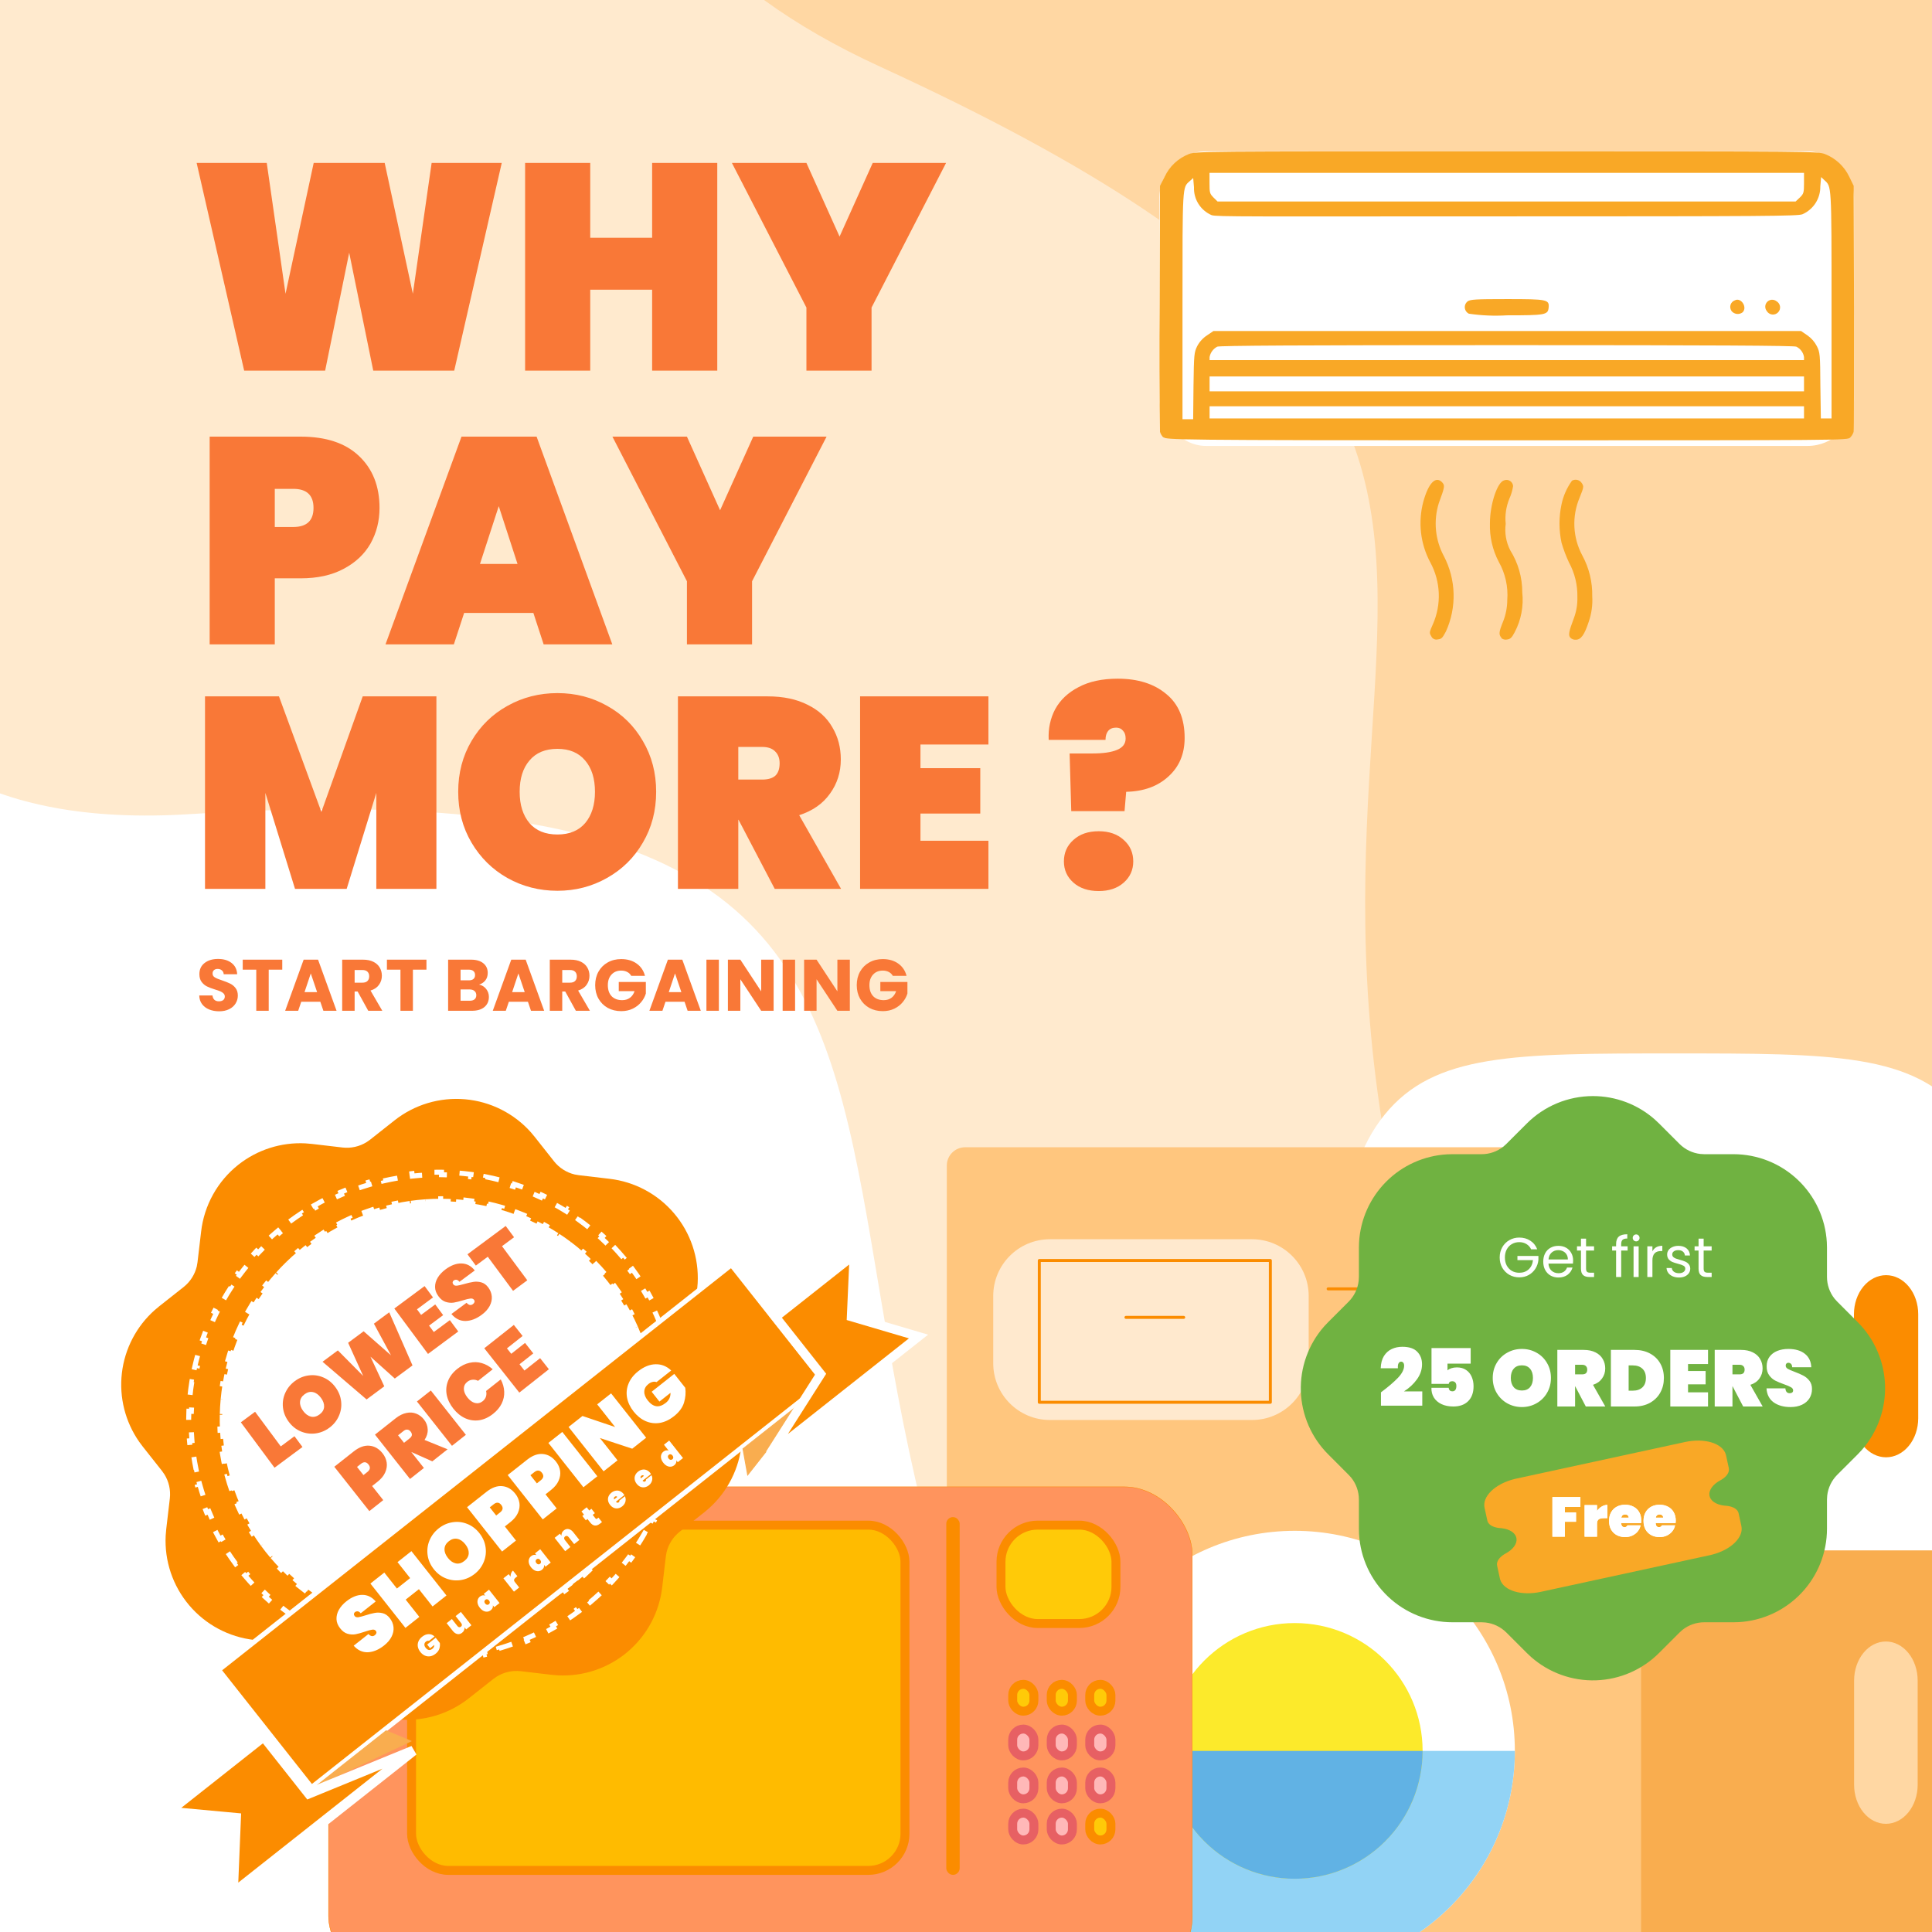 <svg width="453" height="453" viewBox="0 0 453 453" fill="none" xmlns="http://www.w3.org/2000/svg">
<g clip-path="url(#clip0_2996_1055)">
<rect width="453" height="453" fill="white"/>
<path d="M206.288 15.597C41.097 -60.254 242.351 -236.088 363.628 -314.523L984.382 347.158C953.769 375.878 906.461 474.53 783.006 473.325C628.688 471.82 441.914 560.013 352.16 355.684C262.407 151.354 412.778 110.411 206.288 15.597Z" fill="#FFE0B8"/>
<path d="M44.555 190.887C-147.299 203.083 15.406 -119.912 120.74 -282.934L941.422 103.898C917.195 155.296 894.128 297.065 765.44 369.913C604.58 460.974 433.725 674.588 286.291 493.839C138.857 313.091 284.372 175.641 44.555 190.887Z" fill="#FFC882" fill-opacity="0.39"/>
<path d="M117.646 38.203L106.502 86.906H87.517L81.876 59.253L76.235 86.906H57.249L46.106 38.203H62.546L66.949 68.883L73.552 38.203H90.199L96.803 68.883L101.206 38.203H117.646ZM168.179 38.203V86.906H152.908V67.92H138.393V86.906H123.122V38.203H138.393V55.744H152.908V38.203H168.179ZM221.826 38.203L204.354 72.116V86.906H189.083V72.116L171.61 38.203H189.083L196.856 55.469L204.629 38.203H221.826Z" fill="#F97837"/>
<path d="M102.325 163.278V208.417H88.235V185.911L81.285 208.417H69.172L62.222 185.911V208.417H48.069V163.278H65.41L75.356 190.374L85.047 163.278H102.325ZM130.707 208.863C126.456 208.863 122.546 207.864 118.976 205.866C115.448 203.869 112.643 201.106 110.56 197.578C108.477 194.05 107.436 190.076 107.436 185.656C107.436 181.235 108.477 177.261 110.56 173.733C112.643 170.206 115.448 167.464 118.976 165.509C122.546 163.511 126.456 162.513 130.707 162.513C134.957 162.513 138.846 163.511 142.374 165.509C145.902 167.464 148.686 170.206 150.726 173.733C152.809 177.261 153.85 181.235 153.85 185.656C153.85 190.076 152.809 194.05 150.726 197.578C148.686 201.106 145.881 203.869 142.31 205.866C138.782 207.864 134.915 208.863 130.707 208.863ZM130.707 195.665C133.512 195.665 135.68 194.773 137.21 192.988C138.74 191.16 139.505 188.716 139.505 185.656C139.505 182.553 138.74 180.109 137.21 178.324C135.68 176.496 133.512 175.582 130.707 175.582C127.859 175.582 125.67 176.496 124.14 178.324C122.61 180.109 121.845 182.553 121.845 185.656C121.845 188.716 122.61 191.16 124.14 192.988C125.67 194.773 127.859 195.665 130.707 195.665ZM181.653 208.417L173.173 192.223H173.11V208.417H158.956V163.278H179.995C183.651 163.278 186.775 163.936 189.367 165.254C191.96 166.529 193.894 168.293 195.169 170.546C196.487 172.756 197.146 175.264 197.146 178.069C197.146 181.087 196.295 183.764 194.595 186.102C192.938 188.44 190.536 190.119 187.391 191.139L197.209 208.417H181.653ZM173.11 182.787H178.72C180.08 182.787 181.1 182.489 181.78 181.894C182.46 181.257 182.801 180.279 182.801 178.961C182.801 177.771 182.439 176.836 181.717 176.156C181.037 175.476 180.038 175.136 178.72 175.136H173.11V182.787ZM215.821 174.562V180.109H229.847V190.756H215.821V197.132H231.76V208.417H201.667V163.278H231.76V174.562H215.821ZM262.081 159.133C266.799 159.133 270.582 160.324 273.43 162.704C276.32 165.041 277.765 168.484 277.765 173.032C277.765 176.773 276.49 179.79 273.94 182.085C271.432 184.381 268.138 185.571 264.057 185.656L263.675 190.182H251.179L250.796 176.666H256.152C258.659 176.666 260.572 176.39 261.89 175.837C263.25 175.285 263.93 174.392 263.93 173.16C263.93 172.352 263.717 171.736 263.292 171.311C262.91 170.843 262.379 170.609 261.698 170.609C260.848 170.609 260.211 170.886 259.786 171.438C259.403 171.948 259.212 172.628 259.212 173.478H245.887C245.76 170.843 246.27 168.442 247.417 166.274C248.607 164.106 250.435 162.385 252.9 161.11C255.365 159.792 258.426 159.133 262.081 159.133ZM257.618 208.927C255.153 208.927 253.177 208.268 251.689 206.95C250.201 205.633 249.457 203.975 249.457 201.977C249.457 199.937 250.201 198.258 251.689 196.941C253.177 195.58 255.153 194.9 257.618 194.9C260.041 194.9 261.996 195.58 263.484 196.941C264.971 198.258 265.715 199.937 265.715 201.977C265.715 203.975 264.971 205.633 263.484 206.95C261.996 208.268 260.041 208.927 257.618 208.927Z" fill="#F97837"/>
<path d="M88.987 119.094C88.987 122.166 88.276 124.964 86.855 127.486C85.433 129.962 83.323 131.934 80.526 133.402C77.774 134.869 74.427 135.603 70.483 135.603H64.429V151.081H49.158V102.378H70.483C76.444 102.378 81.007 103.891 84.172 106.918C87.382 109.945 88.987 114.003 88.987 119.094ZM68.763 123.565C71.927 123.565 73.51 122.075 73.51 119.094C73.51 116.113 71.927 114.622 68.763 114.622H64.429V123.565H68.763ZM125.061 143.72H108.827L106.419 151.081H90.391L108.208 102.378H125.817L143.565 151.081H127.468L125.061 143.72ZM121.346 132.232L116.944 118.681L112.541 132.232H121.346ZM193.811 102.378L176.339 136.291V151.081H161.067V136.291L143.595 102.378H161.067L168.841 119.644L176.614 102.378H193.811Z" fill="#F97837"/>
<rect x="271.858" y="35.491" width="162.857" height="69.069" rx="10.906" fill="white"/>
<path d="M335.612 149.213C335.107 148.4 335.107 148.31 335.954 146.406C336.972 144.102 337.45 141.595 337.35 139.078C337.249 136.56 336.574 134.099 335.376 131.883C333.025 127.492 332.443 122.369 333.747 117.563C334.944 113.275 336.597 111.558 338.095 113.039C338.828 113.853 338.812 114.007 337.346 118.018C336.716 120.056 336.498 122.199 336.703 124.322C336.909 126.445 337.534 128.506 338.543 130.386C339.963 133.104 340.744 136.11 340.827 139.175C340.911 142.24 340.294 145.283 339.024 148.074C338.209 149.58 338.022 149.824 337.135 149.921C336.833 150.004 336.511 149.976 336.229 149.841C335.946 149.707 335.721 149.475 335.596 149.189L335.612 149.213ZM352.06 149.539C351.335 148.807 351.482 148.058 352.451 145.69C353.077 144.099 353.403 142.405 353.412 140.695C353.65 137.581 352.959 134.466 351.425 131.745C349.955 128.952 349.239 125.825 349.348 122.673C349.348 118.246 351.083 113.039 352.662 112.632C352.89 112.542 353.135 112.506 353.379 112.529C353.623 112.552 353.858 112.632 354.064 112.763C354.271 112.894 354.443 113.072 354.568 113.283C354.692 113.493 354.765 113.731 354.78 113.975C354.623 114.991 354.33 115.982 353.908 116.92C353.136 118.787 352.839 120.817 353.045 122.827C352.762 124.951 353.132 127.11 354.104 129.019C355.961 131.978 356.941 135.403 356.929 138.896C357.28 142.111 356.665 145.357 355.162 148.221C354.446 149.571 354.144 149.848 353.314 149.954C353.076 150 352.83 149.989 352.596 149.923C352.363 149.856 352.149 149.736 351.97 149.571L352.06 149.539ZM368.223 149.539C367.669 148.961 367.84 148.082 369.037 144.926C369.624 143.352 369.9 141.681 369.851 140.003C369.913 137.165 369.231 134.36 367.873 131.867C367.18 130.38 366.6 128.843 366.138 127.27C365.499 124.29 365.499 121.209 366.138 118.23C366.561 116.242 367.393 114.363 368.581 112.714C368.966 112.49 369.423 112.426 369.855 112.533C370.287 112.641 370.659 112.913 370.894 113.291C371.39 114.056 371.374 114.194 370.373 116.692C369.462 118.846 369.045 121.175 369.151 123.51C369.256 125.846 369.882 128.128 370.983 130.191C372.592 133.137 373.403 136.452 373.336 139.808C373.458 141.827 373.181 143.851 372.522 145.764C371.504 148.864 370.698 149.994 369.485 149.994C369.247 150.014 369.008 149.981 368.784 149.898C368.561 149.815 368.358 149.684 368.19 149.514L368.223 149.539ZM272.8 102.6C272.423 102.226 272.143 101.765 271.986 101.258C271.85 91.526 271.823 81.795 271.904 72.064L271.986 43.587L273.044 41.471C274.192 39.028 276.231 37.116 278.744 36.126C280.478 35.491 280.861 35.491 353.314 35.491C425.767 35.491 426.166 35.491 427.9 36.126C430.409 37.11 432.447 39.013 433.6 41.447L434.634 43.562L434.715 72.064C434.715 87.719 434.715 100.883 434.618 101.258C434.46 101.765 434.18 102.226 433.803 102.6C433.168 103.235 432.403 103.235 353.298 103.235C274.192 103.235 273.435 103.121 272.8 102.486V102.6ZM279.843 90.395C279.941 83.073 279.998 82.625 280.706 81.169C281.248 80.14 282.044 79.266 283.019 78.63L284.517 77.613H422.298L423.78 78.63C424.724 79.284 425.491 80.162 426.011 81.185C426.727 82.625 426.784 83.073 426.825 90.42L426.939 98.109H429.447V71.592C429.447 42.936 429.447 43.807 427.77 42.244L427.004 41.512L426.809 43.725C426.83 45.1 426.445 46.451 425.702 47.609C424.959 48.766 423.891 49.68 422.632 50.234C421.589 50.674 414.106 50.731 353.355 50.731C292.603 50.731 285.152 50.861 284.077 50.438C282.815 49.892 281.747 48.979 281.012 47.818C280.277 46.657 279.91 45.302 279.957 43.929L279.77 41.74L278.956 42.472C277.221 44.01 277.262 43.18 277.262 71.763V98.296H279.762L279.843 90.395ZM344.381 73.537C344.123 73.405 343.903 73.209 343.741 72.968C343.58 72.727 343.482 72.449 343.458 72.16C343.433 71.871 343.483 71.581 343.602 71.317C343.721 71.052 343.905 70.822 344.137 70.648C344.748 70.209 346.075 70.128 353.298 70.128C362.816 70.128 363.297 70.225 363.109 72.154C362.938 73.822 362.336 73.936 353.338 73.936C350.361 74.116 347.373 73.988 344.422 73.553L344.381 73.537ZM405.964 72.862C405.826 72.655 405.736 72.42 405.703 72.174C405.67 71.928 405.694 71.677 405.772 71.442C405.851 71.206 405.982 70.992 406.157 70.815C406.331 70.638 406.544 70.503 406.778 70.421C408.227 69.656 409.783 72.048 408.594 73.228C408.395 73.381 408.168 73.493 407.926 73.557C407.683 73.621 407.43 73.636 407.182 73.6C406.933 73.564 406.695 73.479 406.48 73.349C406.265 73.22 406.078 73.048 405.931 72.845L405.964 72.862ZM414.253 72.918C414.007 72.608 413.883 72.219 413.903 71.825C413.924 71.43 414.088 71.055 414.364 70.772C414.64 70.489 415.011 70.316 415.405 70.286C415.8 70.256 416.192 70.37 416.508 70.608C416.736 70.732 416.931 70.907 417.08 71.119C417.228 71.331 417.325 71.574 417.364 71.83C417.402 72.086 417.381 72.347 417.301 72.593C417.222 72.84 417.086 73.064 416.906 73.249C416.725 73.434 416.504 73.575 416.259 73.661C416.015 73.746 415.754 73.774 415.497 73.742C415.24 73.71 414.994 73.619 414.778 73.476C414.562 73.333 414.383 73.142 414.253 72.918ZM422.99 96.685V95.261H283.613V98.109H422.99V96.685ZM422.99 90.013V88.264H283.613V91.762H422.99V90.013ZM422.99 83.724C422.91 83.201 422.704 82.705 422.389 82.28C422.074 81.854 421.66 81.512 421.182 81.283C420.686 81.039 402.153 80.925 353.298 80.925C304.442 80.925 285.942 81.039 285.421 81.283C284.952 81.523 284.544 81.868 284.231 82.292C283.917 82.715 283.706 83.205 283.613 83.724V84.44H422.99V83.724ZM422.029 46.296C422.892 45.434 422.99 45.206 422.99 42.968V40.528H283.597V42.968C283.597 45.198 283.654 45.41 284.517 46.296L285.478 47.24H421.028L422.029 46.296Z" fill="#F9A826"/>
<g filter="url(#filter0_d_2996_1055)">
<path fill-rule="evenodd" clip-rule="evenodd" d="M313 353.513V371.833C313 417.89 313 440.925 324.647 455.227C327.695 458.952 331.344 461.852 335.359 463.74V481.755C335.359 486.811 338.698 490.915 342.812 490.915H352.75C354.727 490.915 356.622 489.95 358.02 488.232C359.418 486.514 360.203 484.184 360.203 481.755V468.967C369.097 469.541 379.7 469.541 392.5 469.541C405.299 469.541 415.903 469.541 424.797 468.967V481.755C424.797 486.811 428.136 490.915 432.25 490.915H442.187C444.164 490.915 446.06 489.95 447.458 488.232C448.855 486.514 449.641 484.184 449.641 481.755V463.74C453.656 461.852 457.305 458.952 460.353 455.227C472 440.925 472 417.89 472 371.833V353.513H313ZM442.187 374.886C444.164 374.886 446.06 375.851 447.458 377.569C448.855 379.287 449.641 381.617 449.641 384.046V408.474C449.641 410.903 448.855 413.233 447.458 414.951C446.06 416.669 444.164 417.634 442.187 417.634C440.211 417.634 438.315 416.669 436.917 414.951C435.52 413.233 434.734 410.903 434.734 408.474V384.046C434.734 381.617 435.52 379.287 436.917 377.569C438.315 375.851 440.211 374.886 442.187 374.886Z" fill="#F9AD4F"/>
<path d="M313 335.116C313 288.867 313 265.736 324.647 251.374C336.293 237.012 355.026 237 392.5 237C429.974 237 448.716 237 460.353 251.374C471.99 265.748 472 288.867 472 335.116V353.513H313V335.116Z" fill="white"/>
<path d="M449.769 298.141C449.769 295.714 448.975 293.386 447.562 291.67C446.149 289.954 444.232 288.99 442.234 288.99C440.235 288.99 438.319 289.954 436.905 291.67C435.492 293.386 434.698 295.714 434.698 298.141V322.544C434.698 324.972 435.492 327.299 436.905 329.015C438.319 330.732 440.235 331.696 442.234 331.696C444.232 331.696 446.149 330.732 447.562 329.015C448.975 327.299 449.769 324.972 449.769 322.544V298.141Z" fill="#FB8C00"/>
</g>
<path d="M51.394 237.119C50.518 237.119 49.733 236.977 49.039 236.693C48.344 236.408 47.787 235.987 47.366 235.429C46.956 234.872 46.74 234.2 46.717 233.415H49.824C49.869 233.859 50.023 234.2 50.285 234.439C50.547 234.667 50.888 234.781 51.309 234.781C51.742 234.781 52.083 234.684 52.333 234.491C52.584 234.286 52.709 234.007 52.709 233.654C52.709 233.358 52.606 233.114 52.401 232.92C52.208 232.727 51.963 232.567 51.667 232.442C51.383 232.317 50.973 232.175 50.438 232.015C49.664 231.776 49.033 231.537 48.544 231.298C48.054 231.059 47.633 230.707 47.28 230.24C46.928 229.773 46.751 229.165 46.751 228.413C46.751 227.298 47.155 226.428 47.963 225.802C48.771 225.164 49.824 224.846 51.121 224.846C52.441 224.846 53.505 225.164 54.313 225.802C55.121 226.428 55.554 227.304 55.611 228.43H52.453C52.43 228.044 52.288 227.742 52.026 227.526C51.764 227.298 51.428 227.184 51.019 227.184C50.666 227.184 50.382 227.281 50.165 227.475C49.949 227.657 49.841 227.924 49.841 228.277C49.841 228.664 50.023 228.965 50.387 229.182C50.751 229.398 51.32 229.631 52.094 229.881C52.868 230.143 53.494 230.394 53.972 230.633C54.461 230.872 54.883 231.219 55.235 231.674C55.588 232.129 55.764 232.715 55.764 233.432C55.764 234.115 55.588 234.735 55.235 235.293C54.894 235.851 54.393 236.294 53.733 236.624C53.073 236.954 52.293 237.119 51.394 237.119ZM66.182 225.016V227.355H63.007V237H60.087V227.355H56.912V225.016H66.182ZM75.107 234.883H70.634L69.917 237H66.861L71.197 225.016H74.577L78.913 237H75.824L75.107 234.883ZM74.356 232.63L72.87 228.243L71.402 232.63H74.356ZM86.344 237L83.852 232.476H83.152V237H80.233V225.016H85.132C86.077 225.016 86.879 225.181 87.539 225.511C88.211 225.841 88.712 226.297 89.042 226.877C89.372 227.446 89.537 228.083 89.537 228.789C89.537 229.586 89.309 230.297 88.854 230.923C88.41 231.549 87.75 231.993 86.874 232.254L89.639 237H86.344ZM83.152 230.411H84.962C85.496 230.411 85.895 230.28 86.157 230.018C86.43 229.756 86.566 229.386 86.566 228.908C86.566 228.453 86.43 228.095 86.157 227.833C85.895 227.571 85.496 227.44 84.962 227.44H83.152V230.411ZM99.99 225.016V227.355H96.815V237H93.895V227.355H90.72V225.016H99.99ZM112.327 230.855C113.022 231.002 113.579 231.35 114 231.896C114.421 232.431 114.632 233.045 114.632 233.739C114.632 234.741 114.279 235.538 113.574 236.129C112.879 236.71 111.906 237 110.654 237H105.072V225.016H110.467C111.684 225.016 112.635 225.295 113.318 225.853C114.012 226.41 114.359 227.167 114.359 228.123C114.359 228.829 114.171 229.415 113.796 229.881C113.431 230.348 112.942 230.672 112.327 230.855ZM107.991 229.864H109.903C110.381 229.864 110.746 229.762 110.996 229.557C111.258 229.341 111.389 229.028 111.389 228.618C111.389 228.209 111.258 227.896 110.996 227.679C110.746 227.463 110.381 227.355 109.903 227.355H107.991V229.864ZM110.142 234.644C110.632 234.644 111.007 234.536 111.269 234.32C111.542 234.092 111.679 233.768 111.679 233.347C111.679 232.926 111.536 232.596 111.252 232.357C110.979 232.118 110.598 231.998 110.108 231.998H107.991V234.644H110.142ZM123.785 234.883H119.312L118.595 237H115.54L119.876 225.016H123.256L127.592 237H124.502L123.785 234.883ZM123.034 232.63L121.549 228.243L120.081 232.63H123.034ZM135.023 237L132.53 232.476H131.831V237H128.911V225.016H133.811C134.755 225.016 135.558 225.181 136.218 225.511C136.889 225.841 137.39 226.297 137.72 226.877C138.05 227.446 138.215 228.083 138.215 228.789C138.215 229.586 137.987 230.297 137.532 230.923C137.088 231.549 136.428 231.993 135.552 232.254L138.317 237H135.023ZM131.831 230.411H133.64C134.175 230.411 134.573 230.28 134.835 230.018C135.108 229.756 135.245 229.386 135.245 228.908C135.245 228.453 135.108 228.095 134.835 227.833C134.573 227.571 134.175 227.44 133.64 227.44H131.831V230.411ZM148.002 228.806C147.786 228.408 147.473 228.106 147.064 227.901C146.665 227.685 146.193 227.577 145.647 227.577C144.702 227.577 143.945 227.89 143.376 228.516C142.807 229.13 142.523 229.955 142.523 230.991C142.523 232.095 142.819 232.96 143.41 233.586C144.014 234.2 144.839 234.508 145.886 234.508C146.603 234.508 147.206 234.326 147.695 233.961C148.196 233.597 148.56 233.074 148.788 232.391H145.083V230.24H151.434V232.954C151.217 233.683 150.848 234.36 150.324 234.986C149.812 235.612 149.158 236.118 148.361 236.505C147.564 236.892 146.665 237.085 145.664 237.085C144.48 237.085 143.422 236.829 142.489 236.317C141.567 235.794 140.844 235.071 140.321 234.149C139.808 233.227 139.552 232.175 139.552 230.991C139.552 229.808 139.808 228.755 140.321 227.833C140.844 226.9 141.567 226.177 142.489 225.665C143.41 225.142 144.463 224.88 145.647 224.88C147.081 224.88 148.287 225.227 149.266 225.921C150.256 226.615 150.91 227.577 151.229 228.806H148.002ZM160.51 234.883H156.038L155.321 237H152.265L156.601 225.016H159.981L164.317 237H161.227L160.51 234.883ZM159.759 232.63L158.274 228.243L156.806 232.63H159.759ZM168.556 225.016V237H165.637V225.016H168.556ZM181.392 237H178.473L173.591 229.608V237H170.671V225.016H173.591L178.473 232.442V225.016H181.392V237ZM186.427 225.016V237H183.508V225.016H186.427ZM199.263 237H196.344L191.462 229.608V237H188.542V225.016H191.462L196.344 232.442V225.016H199.263V237ZM209.334 228.806C209.118 228.408 208.805 228.106 208.395 227.901C207.997 227.685 207.524 227.577 206.978 227.577C206.033 227.577 205.277 227.89 204.708 228.516C204.139 229.13 203.854 229.955 203.854 230.991C203.854 232.095 204.15 232.96 204.742 233.586C205.345 234.2 206.17 234.508 207.217 234.508C207.934 234.508 208.537 234.326 209.027 233.961C209.527 233.597 209.891 233.074 210.119 232.391H206.415V230.24H212.765V232.954C212.549 233.683 212.179 234.36 211.655 234.986C211.143 235.612 210.489 236.118 209.692 236.505C208.896 236.892 207.997 237.085 206.995 237.085C205.812 237.085 204.753 236.829 203.82 236.317C202.898 235.794 202.175 235.071 201.652 234.149C201.14 233.227 200.884 232.175 200.884 230.991C200.884 229.808 201.14 228.755 201.652 227.833C202.175 226.9 202.898 226.177 203.82 225.665C204.742 225.142 205.794 224.88 206.978 224.88C208.412 224.88 209.618 225.227 210.597 225.921C211.587 226.615 212.242 227.577 212.56 228.806H209.334Z" fill="#F97837"/>
<path d="M380.485 487.95H226.295C225.156 487.95 224.064 487.497 223.258 486.691C222.453 485.886 222 484.793 222 483.653V273.296C222 272.157 222.453 271.064 223.258 270.258C224.064 269.453 225.156 269 226.295 269H380.494C381.633 269 382.726 269.453 383.531 270.258C384.337 271.064 384.789 272.157 384.789 273.296V483.649C384.789 484.789 384.337 485.881 383.531 486.687C382.726 487.493 381.633 487.945 380.494 487.945" fill="#FFC67E"/>
<path d="M303.584 462.146C332.086 462.146 355.191 439.041 355.191 410.539C355.191 382.038 332.086 358.933 303.584 358.933C275.083 358.933 251.978 382.038 251.978 410.539C251.978 439.041 275.083 462.146 303.584 462.146Z" fill="white"/>
<path d="M251.978 410.54C251.978 439.039 275.085 462.146 303.584 462.146C332.084 462.146 355.191 439.039 355.191 410.54" fill="#92D3F5"/>
<path d="M232.885 303.863C232.885 296.519 238.838 290.566 246.182 290.566H293.552C300.896 290.566 306.849 296.519 306.849 303.863V319.653C306.849 326.997 300.896 332.95 293.552 332.95H246.182C238.838 332.95 232.885 326.997 232.885 319.653V303.863Z" fill="#FFE9CE"/>
<path d="M303.585 440.517C320.141 440.517 333.562 427.096 333.562 410.54C333.562 393.983 320.141 380.562 303.585 380.562C287.029 380.562 273.607 393.983 273.607 410.54C273.607 427.096 287.029 440.517 303.585 440.517Z" fill="#FCEA2B"/>
<path d="M273.607 410.54C273.607 418.49 276.766 426.115 282.388 431.737C288.01 437.359 295.634 440.517 303.585 440.517C311.535 440.517 319.16 437.359 324.782 431.737C330.404 426.115 333.562 418.49 333.562 410.54" fill="#61B2E4"/>
<path d="M311.405 302.204H335.106M311.405 315.568H335.106M264.003 308.886H277.547M243.688 295.552H297.862V328.795H243.688V295.552Z" stroke="#FB8C00" stroke-width="0.697" stroke-miterlimit="10" stroke-linecap="round" stroke-linejoin="round"/>
<path d="M359.365 316.054C364.185 316.054 368.093 312.231 368.093 307.516C368.093 302.801 364.185 298.978 359.365 298.978C354.545 298.978 350.638 302.801 350.638 307.516C350.638 312.231 354.545 316.054 359.365 316.054Z" fill="#FB8C00"/>
<g filter="url(#filter1_d_2996_1055)">
<rect x="77" y="336" width="202.592" height="116.606" rx="15.939" fill="#FF945D"/>
<rect x="77.042" y="336.042" width="202.508" height="116.522" rx="15.897" stroke="#FB8C00" stroke-width="0.084"/>
</g>
<rect x="96.502" y="357.601" width="115.689" height="80.953" rx="8.599" fill="#FFBB00" stroke="#FB8C00" stroke-width="2.097"/>
<rect x="234.704" y="357.601" width="26.957" height="23.069" rx="8.599" fill="#FFCA08" stroke="#FB8C00" stroke-width="2.097"/>
<rect x="237.452" y="394.932" width="4.97" height="6.292" rx="2.485" fill="#FFCA08" stroke="#FB8C00" stroke-width="2.097"/>
<rect x="246.483" y="394.932" width="4.97" height="6.292" rx="2.485" fill="#FFCA08" stroke="#FB8C00" stroke-width="2.097"/>
<rect x="255.512" y="394.932" width="4.97" height="6.292" rx="2.485" fill="#FFCA08" stroke="#FB8C00" stroke-width="2.097"/>
<rect x="237.452" y="425.132" width="4.97" height="6.292" rx="2.485" fill="#FFB8B8" stroke="#E76063" stroke-width="2.097"/>
<rect x="246.483" y="425.132" width="4.97" height="6.292" rx="2.485" fill="#FFB8B8" stroke="#E76063" stroke-width="2.097"/>
<rect x="255.512" y="425.132" width="4.97" height="6.292" rx="2.485" fill="#FFCA08" stroke="#FB8C00" stroke-width="2.097"/>
<rect x="237.452" y="415.485" width="4.97" height="6.292" rx="2.485" fill="#FFB8B8" stroke="#E76063" stroke-width="2.097"/>
<rect x="246.483" y="415.485" width="4.97" height="6.292" rx="2.485" fill="#FFB8B8" stroke="#E76063" stroke-width="2.097"/>
<rect x="255.512" y="415.485" width="4.97" height="6.292" rx="2.485" fill="#FFB8B8" stroke="#E76063" stroke-width="2.097"/>
<rect x="237.452" y="405.418" width="4.97" height="6.292" rx="2.485" fill="#FFB8B8" stroke="#E76063" stroke-width="2.097"/>
<rect x="246.483" y="405.418" width="4.97" height="6.292" rx="2.485" fill="#FFB8B8" stroke="#E76063" stroke-width="2.097"/>
<rect x="255.512" y="405.418" width="4.97" height="6.292" rx="2.485" fill="#FFB8B8" stroke="#E76063" stroke-width="2.097"/>
<rect x="222.662" y="356.499" width="1.57" height="82.318" rx="0.785" fill="#FFCA08" stroke="#FB8C00" stroke-width="1.57"/>
<path d="M373.5 257C378.829 257 383.975 258.941 387.976 262.46L389.031 263.453L393.813 268.235C395.125 269.539 396.839 270.362 398.677 270.571L399.602 270.626H406.453C412.051 270.626 417.438 272.768 421.508 276.612C425.578 280.456 428.023 285.712 428.341 291.302L428.376 292.549V299.4C428.376 301.249 429.006 303.051 430.143 304.49L430.76 305.175L435.535 309.957C439.493 313.892 441.801 319.189 441.988 324.767C442.175 330.345 440.227 335.785 436.542 339.977L435.549 341.032L430.767 345.814C429.463 347.126 428.64 348.84 428.43 350.678L428.376 351.603V358.453C428.376 364.052 426.234 369.438 422.39 373.508C418.545 377.578 413.289 380.023 407.7 380.342L406.453 380.376H399.602C397.755 380.376 395.962 380.999 394.512 382.143L393.827 382.76L389.045 387.535C385.109 391.493 379.812 393.801 374.234 393.988C368.656 394.175 363.216 392.227 359.024 388.542L357.969 387.549L353.187 382.767C351.875 381.463 350.161 380.64 348.323 380.431L347.398 380.376H340.547C334.949 380.376 329.562 378.235 325.492 374.39C321.422 370.546 318.977 365.29 318.659 359.7L318.624 358.453V351.603C318.624 349.755 318.001 347.962 316.857 346.512L316.24 345.827L311.465 341.045C307.507 337.11 305.199 331.813 305.012 326.235C304.825 320.657 306.773 315.217 310.458 311.025L311.451 309.97L316.233 305.188C317.537 303.876 318.36 302.162 318.57 300.324L318.624 299.4V292.549L318.659 291.302C318.964 285.927 321.237 280.853 325.044 277.046C328.851 273.239 333.925 270.966 339.3 270.66L340.547 270.626H347.398C349.245 270.626 351.038 270.003 352.488 268.859L353.173 268.242L357.955 263.467C359.992 261.418 362.414 259.792 365.082 258.682C367.75 257.572 370.611 257 373.5 257ZM398.828 306.887C397.543 305.603 395.801 304.882 393.984 304.882C392.168 304.882 390.425 305.603 389.141 306.887L366.581 329.44L357.722 320.589L357.078 320.02C355.701 318.956 353.971 318.455 352.238 318.62C350.505 318.785 348.9 319.604 347.749 320.909C346.598 322.215 345.987 323.909 346.04 325.649C346.093 327.389 346.807 329.043 348.035 330.276L361.737 343.978L362.381 344.546C363.699 345.569 365.345 346.075 367.01 345.97C368.675 345.866 370.245 345.157 371.424 343.978L398.828 316.574L399.396 315.931C400.419 314.612 400.925 312.966 400.821 311.302C400.716 309.637 400.007 308.067 398.828 306.887Z" fill="#70B241"/>
<ellipse cx="375.959" cy="325.751" rx="37.255" ry="35.97" fill="#70B241"/>
<path d="M323.794 326.466C325.469 325.217 326.793 324.086 327.768 323.074C328.743 322.049 329.23 321.093 329.23 320.206C329.23 319.906 329.161 319.675 329.024 319.512C328.899 319.35 328.73 319.269 328.518 319.269C328.268 319.269 328.068 319.4 327.918 319.662C327.78 319.912 327.73 320.3 327.768 320.824H323.738C323.776 319.662 324.026 318.706 324.488 317.957C324.963 317.207 325.575 316.657 326.325 316.307C327.074 315.958 327.899 315.783 328.799 315.783C330.398 315.783 331.566 316.17 332.304 316.945C333.053 317.707 333.428 318.688 333.428 319.887C333.428 321.149 333.022 322.336 332.21 323.449C331.41 324.548 330.404 325.479 329.192 326.241H333.485V329.596H323.794V326.466ZM344.832 319.737H339.396V321.312C339.634 321.099 339.94 320.931 340.315 320.806C340.702 320.681 341.133 320.618 341.608 320.618C342.458 320.618 343.176 320.818 343.763 321.218C344.351 321.618 344.788 322.155 345.075 322.83C345.363 323.492 345.507 324.229 345.507 325.042C345.507 326.541 345.082 327.709 344.232 328.547C343.395 329.371 342.239 329.784 340.764 329.784C339.69 329.784 338.759 329.596 337.972 329.221C337.197 328.847 336.604 328.328 336.191 327.666C335.791 327.003 335.604 326.247 335.629 325.398H339.677C339.677 325.598 339.746 325.785 339.884 325.96C340.021 326.135 340.246 326.222 340.558 326.222C340.871 326.222 341.102 326.11 341.252 325.885C341.402 325.66 341.477 325.354 341.477 324.967C341.477 324.604 341.389 324.329 341.214 324.142C341.052 323.955 340.814 323.861 340.502 323.861C340.24 323.861 340.04 323.923 339.902 324.048C339.765 324.173 339.696 324.317 339.696 324.479H335.648V316.082H344.832V319.737ZM356.848 329.915C355.598 329.915 354.448 329.621 353.399 329.034C352.362 328.447 351.537 327.634 350.925 326.597C350.312 325.56 350.006 324.392 350.006 323.092C350.006 321.793 350.312 320.625 350.925 319.587C351.537 318.55 352.362 317.744 353.399 317.17C354.448 316.582 355.598 316.289 356.848 316.289C358.097 316.289 359.24 316.582 360.278 317.17C361.315 317.744 362.133 318.55 362.733 319.587C363.345 320.625 363.651 321.793 363.651 323.092C363.651 324.392 363.345 325.56 362.733 326.597C362.133 327.634 361.308 328.447 360.259 329.034C359.222 329.621 358.085 329.915 356.848 329.915ZM356.848 326.035C357.672 326.035 358.31 325.773 358.759 325.248C359.209 324.711 359.434 323.992 359.434 323.092C359.434 322.18 359.209 321.462 358.759 320.937C358.31 320.4 357.672 320.131 356.848 320.131C356.01 320.131 355.367 320.4 354.917 320.937C354.467 321.462 354.242 322.18 354.242 323.092C354.242 323.992 354.467 324.711 354.917 325.248C355.367 325.773 356.01 326.035 356.848 326.035ZM371.825 329.784L369.332 325.023H369.313V329.784H365.152V316.514H371.338C372.412 316.514 373.331 316.707 374.093 317.095C374.855 317.469 375.424 317.988 375.798 318.65C376.186 319.3 376.38 320.037 376.38 320.862C376.38 321.749 376.13 322.536 375.63 323.224C375.142 323.911 374.436 324.404 373.512 324.704L376.398 329.784H371.825ZM369.313 322.249H370.963C371.363 322.249 371.662 322.161 371.862 321.987C372.062 321.799 372.162 321.512 372.162 321.124C372.162 320.774 372.056 320.5 371.844 320.3C371.644 320.1 371.35 320 370.963 320H369.313V322.249ZM383.238 316.514C384.625 316.514 385.837 316.795 386.874 317.357C387.924 317.919 388.73 318.7 389.292 319.7C389.854 320.7 390.136 321.837 390.136 323.111C390.136 324.373 389.854 325.51 389.292 326.522C388.73 327.535 387.924 328.334 386.874 328.922C385.837 329.496 384.625 329.784 383.238 329.784H377.709V316.514H383.238ZM382.863 326.073C383.8 326.073 384.544 325.816 385.094 325.304C385.643 324.792 385.918 324.061 385.918 323.111C385.918 322.161 385.643 321.431 385.094 320.918C384.544 320.406 383.8 320.15 382.863 320.15H381.87V326.073H382.863ZM395.799 319.831V321.462H399.922V324.592H395.799V326.466H400.485V329.784H391.638V316.514H400.485V319.831H395.799ZM408.725 329.784L406.233 325.023H406.214V329.784H402.053V316.514H408.238C409.313 316.514 410.231 316.707 410.993 317.095C411.756 317.469 412.324 317.988 412.699 318.65C413.086 319.3 413.28 320.037 413.28 320.862C413.28 321.749 413.03 322.536 412.53 323.224C412.043 323.911 411.337 324.404 410.412 324.704L413.299 329.784H408.725ZM406.214 322.249H407.863C408.263 322.249 408.563 322.161 408.763 321.987C408.963 321.799 409.063 321.512 409.063 321.124C409.063 320.774 408.957 320.5 408.744 320.3C408.544 320.1 408.251 320 407.863 320H406.214V322.249ZM419.801 329.915C418.214 329.915 416.902 329.546 415.865 328.809C414.841 328.059 414.284 326.966 414.197 325.529H418.62C418.683 326.291 419.02 326.672 419.633 326.672C419.857 326.672 420.045 326.622 420.195 326.522C420.357 326.41 420.438 326.241 420.438 326.016C420.438 325.704 420.27 325.454 419.932 325.267C419.595 325.067 419.07 324.842 418.358 324.592C417.508 324.292 416.802 323.998 416.24 323.711C415.69 323.424 415.215 323.005 414.816 322.455C414.416 321.905 414.222 321.199 414.234 320.337C414.234 319.475 414.453 318.744 414.89 318.144C415.34 317.532 415.946 317.07 416.709 316.757C417.483 316.445 418.352 316.289 419.314 316.289C420.938 316.289 422.225 316.663 423.175 317.413C424.137 318.163 424.643 319.219 424.693 320.581H420.214C420.201 320.206 420.107 319.937 419.932 319.775C419.757 319.612 419.545 319.531 419.295 319.531C419.12 319.531 418.977 319.594 418.864 319.719C418.752 319.831 418.695 319.994 418.695 320.206C418.695 320.506 418.858 320.756 419.183 320.956C419.52 321.143 420.051 321.374 420.776 321.649C421.613 321.962 422.3 322.261 422.838 322.549C423.387 322.836 423.862 323.236 424.262 323.748C424.662 324.261 424.862 324.904 424.862 325.679C424.862 326.491 424.662 327.222 424.262 327.872C423.862 328.509 423.281 329.009 422.519 329.371C421.757 329.734 420.851 329.915 419.801 329.915Z" fill="white"/>
<path d="M359.009 292.929C358.755 292.395 358.388 291.984 357.907 291.696C357.426 291.398 356.866 291.249 356.228 291.249C355.589 291.249 355.012 291.398 354.496 291.696C353.988 291.984 353.586 292.404 353.289 292.955C353 293.497 352.856 294.127 352.856 294.844C352.856 295.562 353 296.191 353.289 296.734C353.586 297.276 353.988 297.696 354.496 297.993C355.012 298.282 355.589 298.426 356.228 298.426C357.12 298.426 357.854 298.159 358.432 297.626C359.009 297.092 359.346 296.371 359.442 295.461H355.795V294.49H360.715V295.409C360.645 296.161 360.408 296.852 360.006 297.482C359.604 298.103 359.075 298.597 358.419 298.964C357.763 299.323 357.032 299.502 356.228 299.502C355.379 299.502 354.605 299.305 353.905 298.912C353.206 298.509 352.65 297.954 352.239 297.245C351.837 296.537 351.635 295.737 351.635 294.844C351.635 293.952 351.837 293.152 352.239 292.443C352.65 291.726 353.206 291.171 353.905 290.777C354.605 290.375 355.379 290.174 356.228 290.174C357.198 290.174 358.056 290.414 358.799 290.895C359.551 291.376 360.098 292.054 360.439 292.929H359.009ZM368.853 295.553C368.853 295.78 368.84 296.021 368.814 296.274H363.067C363.111 296.983 363.352 297.538 363.789 297.941C364.235 298.334 364.773 298.531 365.403 298.531C365.919 298.531 366.347 298.413 366.689 298.177C367.038 297.932 367.283 297.608 367.423 297.206H368.709C368.517 297.897 368.132 298.461 367.554 298.899C366.977 299.327 366.26 299.541 365.403 299.541C364.72 299.541 364.108 299.388 363.566 299.082C363.032 298.776 362.613 298.343 362.306 297.783C362 297.215 361.847 296.559 361.847 295.815C361.847 295.072 361.996 294.42 362.293 293.86C362.591 293.301 363.006 292.872 363.54 292.575C364.082 292.268 364.703 292.115 365.403 292.115C366.085 292.115 366.689 292.264 367.213 292.561C367.738 292.859 368.14 293.27 368.42 293.795C368.709 294.311 368.853 294.897 368.853 295.553ZM367.62 295.304C367.62 294.849 367.519 294.46 367.318 294.136C367.117 293.804 366.842 293.554 366.492 293.388C366.151 293.213 365.77 293.126 365.35 293.126C364.747 293.126 364.231 293.318 363.802 293.703C363.382 294.088 363.142 294.621 363.08 295.304H367.62ZM371.886 293.217V297.455C371.886 297.805 371.96 298.054 372.109 298.203C372.257 298.343 372.515 298.413 372.883 298.413H373.762V299.423H372.686C372.021 299.423 371.523 299.27 371.19 298.964C370.858 298.658 370.692 298.155 370.692 297.455V293.217H369.76V292.233H370.692V290.423H371.886V292.233H373.762V293.217H371.886ZM381.632 293.217H380.123V299.423H378.929V293.217H377.998V292.233H378.929V291.722C378.929 290.917 379.135 290.331 379.546 289.964C379.966 289.588 380.635 289.4 381.553 289.4V290.397C381.029 290.397 380.657 290.502 380.438 290.712C380.228 290.913 380.123 291.249 380.123 291.722V292.233H381.632V293.217ZM383.641 291.066C383.413 291.066 383.221 290.987 383.064 290.83C382.906 290.672 382.827 290.48 382.827 290.252C382.827 290.025 382.906 289.832 383.064 289.675C383.221 289.518 383.413 289.439 383.641 289.439C383.86 289.439 384.043 289.518 384.192 289.675C384.349 289.832 384.428 290.025 384.428 290.252C384.428 290.48 384.349 290.672 384.192 290.83C384.043 290.987 383.86 291.066 383.641 291.066ZM384.218 292.233V299.423H383.024V292.233H384.218ZM387.447 293.401C387.657 292.99 387.954 292.671 388.339 292.443C388.733 292.216 389.209 292.102 389.769 292.102V293.336H389.454C388.116 293.336 387.447 294.062 387.447 295.514V299.423H386.253V292.233H387.447V293.401ZM393.693 299.541C393.142 299.541 392.648 299.45 392.21 299.266C391.773 299.073 391.427 298.811 391.174 298.479C390.92 298.138 390.78 297.748 390.754 297.311H391.987C392.022 297.67 392.188 297.963 392.486 298.19C392.792 298.417 393.19 298.531 393.68 298.531C394.134 298.531 394.493 298.431 394.755 298.229C395.018 298.028 395.149 297.775 395.149 297.468C395.149 297.154 395.009 296.922 394.729 296.773C394.449 296.616 394.016 296.463 393.43 296.314C392.897 296.174 392.459 296.034 392.118 295.894C391.786 295.745 391.497 295.531 391.252 295.251C391.016 294.962 390.898 294.586 390.898 294.123C390.898 293.755 391.007 293.419 391.226 293.113C391.445 292.806 391.755 292.566 392.158 292.391C392.56 292.207 393.019 292.115 393.535 292.115C394.331 292.115 394.974 292.317 395.464 292.719C395.954 293.121 396.216 293.672 396.251 294.372H395.057C395.031 293.996 394.878 293.694 394.598 293.467C394.327 293.239 393.96 293.126 393.496 293.126C393.067 293.126 392.726 293.217 392.473 293.401C392.219 293.585 392.092 293.825 392.092 294.123C392.092 294.359 392.166 294.556 392.315 294.713C392.473 294.862 392.665 294.984 392.892 295.081C393.129 295.168 393.452 295.269 393.863 295.382C394.379 295.522 394.799 295.662 395.123 295.802C395.446 295.933 395.722 296.135 395.949 296.406C396.186 296.677 396.308 297.031 396.317 297.468C396.317 297.862 396.207 298.216 395.989 298.531C395.77 298.846 395.46 299.095 395.057 299.279C394.664 299.454 394.209 299.541 393.693 299.541ZM399.459 293.217V297.455C399.459 297.805 399.533 298.054 399.682 298.203C399.83 298.343 400.088 298.413 400.456 298.413H401.335V299.423H400.259C399.594 299.423 399.096 299.27 398.763 298.964C398.431 298.658 398.265 298.155 398.265 297.455V293.217H397.333V292.233H398.265V290.423H399.459V292.233H401.335V293.217H399.459Z" fill="white"/>
<path d="M395.136 338.102C397.302 337.632 399.492 337.665 401.257 338.195C403.022 338.724 404.23 339.709 404.632 340.949L404.709 341.238L405.363 344.253C405.454 344.703 405.343 345.187 405.041 345.658C404.74 346.128 404.258 346.569 403.644 346.937L403.362 347.099C402.503 347.561 401.814 348.133 401.365 348.755C400.917 349.377 400.728 350.025 400.817 350.632C400.906 351.238 401.27 351.78 401.871 352.2C402.472 352.619 403.287 352.902 404.231 353.017L404.654 353.056C405.957 353.145 407.212 353.641 407.58 354.575L407.654 354.817L408.307 357.832C408.583 359.101 408.02 360.503 406.734 361.749C405.448 362.995 403.536 363.992 401.39 364.535L400.893 364.651L361.256 373.247C359.089 373.717 356.9 373.684 355.134 373.155C353.369 372.625 352.162 371.64 351.76 370.4L351.683 370.111L351.029 367.096C350.811 366.09 351.638 365.091 352.747 364.412L353.029 364.251C353.888 363.788 354.578 363.216 355.026 362.594C355.474 361.972 355.664 361.324 355.575 360.718C355.486 360.111 355.122 359.569 354.521 359.15C353.92 358.73 353.105 358.447 352.161 358.332L351.738 358.294C350.435 358.204 349.18 357.708 348.811 356.774L348.739 356.534L348.084 353.518C347.809 352.248 348.372 350.847 349.658 349.6C350.944 348.354 352.855 347.358 355.002 346.814L355.499 346.698L395.136 338.102ZM371.454 351.924C370.703 352.087 370.021 352.418 369.557 352.845C369.094 353.271 368.887 353.758 368.983 354.198L370.422 360.835C370.517 361.275 370.907 361.633 371.506 361.829C372.104 362.025 372.862 362.043 373.613 361.88C374.364 361.718 375.046 361.387 375.509 360.96C375.973 360.534 376.18 360.047 376.084 359.607L374.645 352.97C374.55 352.53 374.16 352.172 373.561 351.976C372.963 351.78 372.205 351.762 371.454 351.924Z" fill="#F9A826"/>
<rect x="364.566" y="352.421" width="16.68" height="14.442" transform="rotate(-9.53 364.566 352.421)" fill="#F9A826"/>
<path d="M370.558 351.021V353.33H366.91V354.616H369.535V356.807H366.91V360.31H363.998V351.021H370.558ZM374.457 354.275C374.755 353.846 375.118 353.505 375.546 353.251C375.975 352.989 376.421 352.858 376.884 352.858V355.967H376.058C375.507 355.967 375.1 356.063 374.838 356.256C374.584 356.448 374.457 356.789 374.457 357.279V360.31H371.544V352.91H374.457V354.275ZM384.833 356.545C384.833 356.746 384.819 356.938 384.793 357.122H380.109C380.153 357.76 380.42 358.08 380.91 358.08C381.225 358.08 381.452 357.935 381.592 357.647H384.675C384.57 358.171 384.347 358.644 384.006 359.064C383.674 359.475 383.249 359.803 382.733 360.048C382.226 360.284 381.666 360.402 381.054 360.402C380.319 360.402 379.663 360.249 379.086 359.943C378.517 359.637 378.071 359.199 377.748 358.631C377.433 358.053 377.275 357.38 377.275 356.61C377.275 355.84 377.433 355.171 377.748 354.603C378.071 354.025 378.517 353.584 379.086 353.278C379.663 352.971 380.319 352.818 381.054 352.818C381.789 352.818 382.44 352.971 383.009 353.278C383.586 353.575 384.032 354.004 384.347 354.563C384.671 355.123 384.833 355.784 384.833 356.545ZM381.881 355.849C381.881 355.604 381.802 355.421 381.644 355.298C381.487 355.167 381.29 355.101 381.054 355.101C380.538 355.101 380.236 355.351 380.149 355.849H381.881ZM392.917 356.545C392.917 356.746 392.904 356.938 392.878 357.122H388.194C388.238 357.76 388.505 358.08 388.994 358.08C389.309 358.08 389.537 357.935 389.677 357.647H392.76C392.655 358.171 392.432 358.644 392.091 359.064C391.758 359.475 391.334 359.803 390.818 360.048C390.311 360.284 389.751 360.402 389.139 360.402C388.404 360.402 387.748 360.249 387.171 359.943C386.602 359.637 386.156 359.199 385.832 358.631C385.518 358.053 385.36 357.38 385.36 356.61C385.36 355.84 385.518 355.171 385.832 354.603C386.156 354.025 386.602 353.584 387.171 353.278C387.748 352.971 388.404 352.818 389.139 352.818C389.873 352.818 390.525 352.971 391.094 353.278C391.671 353.575 392.117 354.004 392.432 354.563C392.756 355.123 392.917 355.784 392.917 356.545ZM389.965 355.849C389.965 355.604 389.887 355.421 389.729 355.298C389.572 355.167 389.375 355.101 389.139 355.101C388.623 355.101 388.321 355.351 388.233 355.849H389.965Z" fill="white"/>
<path d="M370.558 351.021V353.33H366.91V354.616H369.535V356.807H366.91V360.31H363.998V351.021H370.558ZM374.457 354.275C374.755 353.846 375.118 353.505 375.546 353.251C375.975 352.989 376.421 352.858 376.884 352.858V355.967H376.058C375.507 355.967 375.1 356.063 374.838 356.256C374.584 356.448 374.457 356.789 374.457 357.279V360.31H371.544V352.91H374.457V354.275ZM384.833 356.545C384.833 356.746 384.819 356.938 384.793 357.122H380.109C380.153 357.76 380.42 358.08 380.91 358.08C381.225 358.08 381.452 357.935 381.592 357.647H384.675C384.57 358.171 384.347 358.644 384.006 359.064C383.674 359.475 383.249 359.803 382.733 360.048C382.226 360.284 381.666 360.402 381.054 360.402C380.319 360.402 379.663 360.249 379.086 359.943C378.517 359.637 378.071 359.199 377.748 358.631C377.433 358.053 377.275 357.38 377.275 356.61C377.275 355.84 377.433 355.171 377.748 354.603C378.071 354.025 378.517 353.584 379.086 353.278C379.663 352.971 380.319 352.818 381.054 352.818C381.789 352.818 382.44 352.971 383.009 353.278C383.586 353.575 384.032 354.004 384.347 354.563C384.671 355.123 384.833 355.784 384.833 356.545ZM381.881 355.849C381.881 355.604 381.802 355.421 381.644 355.298C381.487 355.167 381.29 355.101 381.054 355.101C380.538 355.101 380.236 355.351 380.149 355.849H381.881ZM392.917 356.545C392.917 356.746 392.904 356.938 392.878 357.122H388.194C388.238 357.76 388.505 358.08 388.994 358.08C389.309 358.08 389.537 357.935 389.677 357.647H392.76C392.655 358.171 392.432 358.644 392.091 359.064C391.758 359.475 391.334 359.803 390.818 360.048C390.311 360.284 389.751 360.402 389.139 360.402C388.404 360.402 387.748 360.249 387.171 359.943C386.602 359.637 386.156 359.199 385.832 358.631C385.518 358.053 385.36 357.38 385.36 356.61C385.36 355.84 385.518 355.171 385.832 354.603C386.156 354.025 386.602 353.584 387.171 353.278C387.748 352.971 388.404 352.818 389.139 352.818C389.873 352.818 390.525 352.971 391.094 353.278C391.671 353.575 392.117 354.004 392.432 354.563C392.756 355.123 392.917 355.784 392.917 356.545ZM389.965 355.849C389.965 355.604 389.887 355.421 389.729 355.298C389.572 355.167 389.375 355.101 389.139 355.101C388.623 355.101 388.321 355.351 388.233 355.849H389.965Z" fill="white"/>
<path d="M55.893 273.092C60.355 269.567 65.949 267.788 71.628 268.087L73.168 268.221L80.336 269.061C82.298 269.284 84.278 268.84 85.955 267.799L86.766 267.233L92.503 262.7C97.191 258.996 103.119 257.225 109.07 257.751C115.022 258.278 120.547 261.062 124.512 265.531L125.365 266.553L129.898 272.29C131.122 273.839 132.842 274.93 134.746 275.383L135.716 275.548L142.878 276.393C148.796 277.07 154.233 279.979 158.08 284.526C161.928 289.073 163.896 294.917 163.583 300.865L163.45 302.406L162.609 309.574C162.386 311.536 162.83 313.515 163.871 315.193L164.437 316.004L168.97 321.74C172.674 326.428 174.445 332.356 173.918 338.308C173.392 344.259 170.608 349.784 166.138 353.749L165.117 354.603L159.38 359.136C157.833 360.358 156.744 362.066 156.287 363.984L156.121 364.953L155.276 372.116C154.599 378.034 151.69 383.471 147.143 387.318C142.596 391.166 136.752 393.134 130.803 392.821L129.263 392.688L122.095 391.847C120.133 391.624 118.153 392.068 116.476 393.109L115.665 393.675L109.928 398.208C105.24 401.913 99.312 403.683 93.361 403.157C87.409 402.63 81.884 399.847 77.919 395.377L77.066 394.355L72.533 388.619C71.31 387.072 69.603 385.983 67.685 385.526L66.716 385.36L59.553 384.515C53.635 383.838 48.198 380.93 44.351 376.382C40.503 371.835 38.535 365.991 38.848 360.043L38.981 358.502L39.822 351.334C40.045 349.372 39.601 347.393 38.56 345.715L37.994 344.905L33.461 339.168L32.665 338.101C29.365 333.398 27.911 327.645 28.58 321.938C29.249 316.232 31.994 310.971 36.293 307.159L37.314 306.305L43.051 301.773C44.598 300.55 45.687 298.842 46.144 296.925L46.31 295.955L47.155 288.793C47.505 285.729 48.457 282.765 49.957 280.07C51.456 277.376 53.474 275.004 55.893 273.092ZM110.109 298.11C108.184 297.884 106.247 298.433 104.726 299.635C103.205 300.837 102.223 302.594 101.997 304.519L98.028 338.331L84.754 336.78L83.838 336.73C81.981 336.749 80.2 337.475 78.859 338.76C77.517 340.044 76.714 341.792 76.614 343.646C76.514 345.501 77.123 347.325 78.319 348.746C79.514 350.168 81.206 351.081 83.051 351.301L103.59 353.709L104.506 353.759C106.286 353.743 107.999 353.078 109.324 351.889C110.649 350.7 111.495 349.068 111.702 347.3L116.519 306.221L116.569 305.306C116.553 303.526 115.888 301.812 114.699 300.487C113.509 299.163 111.878 298.317 110.109 298.11Z" fill="#FB8C00"/>
<ellipse cx="100.311" cy="331.539" rx="43.619" ry="42.115" transform="rotate(-38.313 100.311 331.539)" fill="#FB8C00"/>
<path d="M143.824 292.287C144.616 293.119 145.387 293.98 146.136 294.87L145.688 295.247C146.056 295.684 146.418 296.129 146.775 296.58C147.132 297.032 147.48 297.487 147.821 297.946L148.291 297.598C148.984 298.532 149.643 299.481 150.269 300.445L149.779 300.763C150.406 301.727 150.999 302.705 151.559 303.695L152.068 303.407C152.64 304.419 153.178 305.443 153.682 306.479L153.156 306.735C153.658 307.768 154.125 308.813 154.559 309.867L155.1 309.645C155.541 310.717 155.947 311.8 156.318 312.891L155.764 313.08C156.133 314.165 156.467 315.26 156.767 316.361L157.331 316.207C157.636 317.325 157.904 318.45 158.138 319.58L157.565 319.699C157.797 320.821 157.994 321.949 158.156 323.08L158.735 322.997C158.899 324.143 159.028 325.292 159.121 326.443L158.538 326.491C158.631 327.632 158.689 328.775 158.712 329.919L159.297 329.907C159.32 331.063 159.309 332.22 159.262 333.375L158.678 333.351C158.632 334.495 158.551 335.637 158.436 336.776L159.018 336.835C158.902 337.984 158.752 339.131 158.567 340.273L157.989 340.18C157.806 341.309 157.59 342.433 157.339 343.551L157.91 343.679C157.657 344.806 157.371 345.926 157.051 347.039L156.489 346.877C156.173 347.975 155.824 349.066 155.442 350.146L155.993 350.341C155.609 351.429 155.191 352.508 154.74 353.575L154.201 353.348C153.757 354.4 153.281 355.442 152.772 356.471L153.296 356.73C152.786 357.763 152.243 358.784 151.668 359.791L151.16 359.501C150.594 360.492 149.998 361.468 149.37 362.43L149.86 362.75C149.23 363.714 148.57 364.664 147.878 365.596L147.409 365.248C146.73 366.164 146.021 367.063 145.282 367.945L145.731 368.321C144.992 369.203 144.224 370.067 143.426 370.913L143 370.511C142.22 371.339 141.41 372.148 140.573 372.937L140.974 373.363C140.138 374.151 139.274 374.919 138.383 375.666L138.007 375.218C137.569 375.586 137.124 375.948 136.672 376.305C136.22 376.662 135.765 377.011 135.306 377.353L135.655 377.822C134.722 378.516 133.775 379.179 132.815 379.81L132.493 379.321C131.532 379.953 130.557 380.554 129.572 381.122L129.864 381.629C128.857 382.209 127.838 382.757 126.809 383.271L126.547 382.748C125.518 383.263 124.479 383.744 123.431 384.193L123.661 384.731C122.594 385.187 121.518 385.61 120.434 386L120.236 385.449C119.155 385.838 118.067 386.192 116.972 386.513L117.137 387.074C116.024 387.401 114.906 387.693 113.782 387.951L113.651 387.381C112.533 387.637 111.409 387.86 110.283 388.049L110.379 388.626C109.237 388.817 108.091 388.974 106.943 389.097L106.881 388.515C105.741 388.637 104.6 388.724 103.458 388.778L103.485 389.362C102.329 389.416 101.173 389.435 100.018 389.42L100.026 388.835C98.88 388.821 97.736 388.771 96.595 388.688L96.553 389.271C95.399 389.187 94.248 389.068 93.103 388.915L93.18 388.335C92.046 388.184 90.916 387.998 89.793 387.778L89.681 388.352C88.546 388.13 87.418 387.874 86.299 387.584L86.446 387.018C85.338 386.731 84.24 386.41 83.151 386.056L82.97 386.612C81.871 386.255 80.783 385.864 79.706 385.439L79.921 384.895C78.858 384.476 77.806 384.023 76.768 383.538L76.52 384.068C75.475 383.579 74.442 383.057 73.425 382.503L73.705 381.989C72.703 381.443 71.716 380.865 70.745 380.255L70.434 380.75C69.458 380.136 68.498 379.491 67.557 378.814L67.898 378.339C66.973 377.673 66.065 376.977 65.175 376.249L64.805 376.702C63.914 375.972 63.041 375.212 62.19 374.422L62.587 373.993C61.754 373.219 60.94 372.416 60.147 371.583L59.724 371.986C58.931 371.154 58.16 370.293 57.412 369.403L57.859 369.026C57.492 368.589 57.129 368.144 56.772 367.693C56.416 367.241 56.067 366.786 55.727 366.327L55.257 366.675C54.564 365.741 53.904 364.792 53.278 363.829L53.768 363.51C53.141 362.546 52.548 361.568 51.988 360.578L51.479 360.866C50.907 359.854 50.369 358.83 49.866 357.794L50.392 357.538C49.89 356.505 49.422 355.461 48.989 354.406L48.448 354.629C48.007 353.556 47.601 352.473 47.23 351.382L47.783 351.194C47.414 350.108 47.08 349.014 46.78 347.912L46.216 348.066C45.912 346.948 45.643 345.823 45.41 344.693L45.982 344.574C45.75 343.452 45.553 342.324 45.391 341.193L44.812 341.276C44.648 340.13 44.52 338.981 44.426 337.83L45.009 337.782C44.916 336.641 44.858 335.498 44.835 334.354L44.251 334.366C44.227 333.21 44.239 332.053 44.285 330.898L44.87 330.922C44.916 329.778 44.996 328.636 45.111 327.497L44.529 327.439C44.645 326.289 44.796 325.142 44.981 324L45.558 324.093C45.741 322.964 45.958 321.84 46.208 320.722L45.638 320.594C45.89 319.467 46.176 318.347 46.496 317.234L47.058 317.396C47.374 316.298 47.724 315.208 48.106 314.127L47.554 313.932C47.939 312.844 48.356 311.765 48.807 310.698L49.346 310.925C49.79 309.873 50.267 308.831 50.775 307.803L50.251 307.543C50.762 306.51 51.305 305.489 51.88 304.482L52.387 304.772C52.953 303.782 53.55 302.805 54.177 301.843L53.688 301.524C54.317 300.559 54.978 299.61 55.669 298.677L56.139 299.025C56.818 298.109 57.526 297.21 58.265 296.328L57.817 295.953C58.556 295.07 59.324 294.206 60.121 293.36L60.547 293.762C61.328 292.934 62.137 292.125 62.974 291.336L62.573 290.91C63.409 290.122 64.273 289.354 65.165 288.607L65.54 289.055C65.979 288.688 66.424 288.325 66.876 287.968C67.327 287.611 67.783 287.262 68.242 286.921L67.892 286.451C68.826 285.757 69.773 285.094 70.733 284.463L71.054 284.952C72.016 284.32 72.99 283.72 73.976 283.151L73.684 282.645C74.691 282.064 75.71 281.517 76.739 281.002L77.001 281.525C78.029 281.01 79.068 280.529 80.116 280.08L79.886 279.543C80.953 279.086 82.03 278.663 83.114 278.273L83.312 278.824C84.392 278.436 85.481 278.081 86.575 277.76L86.411 277.199C87.523 276.872 88.642 276.58 89.765 276.322L89.896 276.893C91.015 276.636 92.138 276.413 93.265 276.224L93.168 275.647C94.311 275.456 95.457 275.299 96.604 275.176L96.666 275.758C97.806 275.636 98.948 275.549 100.089 275.496L100.062 274.911C101.218 274.857 102.375 274.838 103.529 274.853L103.522 275.438C104.667 275.453 105.811 275.502 106.952 275.585L106.995 275.002C108.149 275.086 109.299 275.205 110.445 275.358L110.367 275.938C111.502 276.089 112.631 276.275 113.754 276.495L113.867 275.921C115.001 276.143 116.129 276.399 117.249 276.689L117.102 277.255C118.209 277.542 119.308 277.863 120.397 278.217L120.578 277.661C121.676 278.018 122.765 278.41 123.841 278.834L123.627 279.378C124.69 279.798 125.741 280.25 126.779 280.735L127.027 280.205C128.073 280.694 129.105 281.216 130.122 281.77L129.842 282.284C130.844 282.83 131.832 283.408 132.802 284.019L133.114 283.523C134.09 284.137 135.049 284.782 135.991 285.459L135.649 285.934C136.575 286.6 137.483 287.296 138.372 288.024L138.742 287.571C139.634 288.301 140.506 289.061 141.358 289.851L140.96 290.28C141.794 291.054 142.608 291.857 143.4 292.69L143.824 292.287Z" stroke="white" stroke-width="1.17" stroke-dasharray="3.51 3.51"/>
<path d="M139.376 296.052C140.222 296.912 141.042 297.807 141.834 298.739L141.388 299.118C141.776 299.575 142.158 300.04 142.532 300.514C142.906 300.987 143.271 301.466 143.625 301.949L144.097 301.603C144.82 302.59 145.502 303.594 146.143 304.616L145.648 304.927C146.29 305.95 146.891 306.991 147.45 308.046L147.966 307.772C148.538 308.85 149.067 309.944 149.553 311.05L149.017 311.285C149.503 312.389 149.945 313.506 150.345 314.634L150.896 314.439C151.303 315.587 151.667 316.746 151.987 317.914L151.423 318.069C151.741 319.23 152.016 320.399 152.248 321.574L152.822 321.461C153.058 322.655 153.249 323.855 153.397 325.059L152.817 325.13C152.964 326.323 153.067 327.52 153.127 328.719L153.712 328.689C153.773 329.903 153.791 331.118 153.765 332.332L153.18 332.32C153.155 333.52 153.087 334.72 152.976 335.916L153.558 335.97C153.446 337.179 153.291 338.385 153.094 339.584L152.517 339.489C152.322 340.673 152.085 341.851 151.806 343.02L152.375 343.156C152.093 344.336 151.77 345.508 151.405 346.668L150.847 346.493C150.487 347.636 150.087 348.769 149.645 349.889L150.19 350.103C149.745 351.231 149.26 352.345 148.735 353.444L148.207 353.191C147.69 354.272 147.134 355.337 146.539 356.384L147.047 356.673C146.449 357.725 145.812 358.76 145.136 359.775L144.649 359.451C143.986 360.446 143.286 361.422 142.547 362.377L143.01 362.735C142.271 363.691 141.495 364.625 140.682 365.536L140.246 365.147C139.451 366.038 138.62 366.907 137.753 367.751L138.161 368.17C137.298 369.011 136.399 369.828 135.466 370.619L135.088 370.172C134.631 370.56 134.165 370.941 133.691 371.316C133.217 371.69 132.738 372.055 132.255 372.41L132.602 372.882C131.617 373.606 130.614 374.291 129.596 374.937L129.283 374.443C128.261 375.091 127.224 375.698 126.173 376.266L126.451 376.781C125.377 377.361 124.288 377.899 123.187 378.397L122.946 377.864C121.847 378.362 120.735 378.818 119.613 379.233L119.816 379.781C118.672 380.204 117.518 380.585 116.356 380.923L116.192 380.361C115.036 380.698 113.871 380.993 112.7 381.246L112.824 381.817C111.633 382.075 110.437 382.289 109.237 382.46L109.154 381.881C107.963 382.051 106.768 382.179 105.573 382.265L105.614 382.848C104.401 382.935 103.186 382.978 101.973 382.979L101.973 382.394C100.77 382.395 99.57 382.353 98.373 382.269L98.332 382.852C97.119 382.767 95.91 382.639 94.708 382.468L94.79 381.889C93.601 381.72 92.418 381.509 91.245 381.256L91.121 381.828C89.934 381.572 88.756 381.274 87.589 380.933L87.753 380.372C86.601 380.036 85.461 379.658 84.334 379.24L84.13 379.788C82.993 379.365 81.87 378.901 80.763 378.396L81.006 377.864C79.916 377.366 78.842 376.828 77.786 376.25L77.505 376.763C76.443 376.182 75.4 375.56 74.376 374.898L74.694 374.407C73.69 373.757 72.705 373.068 71.743 372.341L71.391 372.807C70.427 372.078 69.485 371.311 68.569 370.506L68.954 370.066C68.057 369.278 67.184 368.453 66.337 367.591L65.92 368.002C65.074 367.142 64.254 366.246 63.462 365.314L63.908 364.935C63.52 364.479 63.138 364.014 62.764 363.54C62.389 363.066 62.025 362.587 61.671 362.104L61.199 362.45C60.476 361.464 59.794 360.459 59.153 359.437L59.648 359.127C59.006 358.103 58.405 357.062 57.846 356.007L57.329 356.281C56.758 355.203 56.229 354.11 55.743 353.003L56.279 352.768C55.793 351.664 55.351 350.547 54.951 349.419L54.4 349.615C53.993 348.466 53.629 347.307 53.309 346.139L53.873 345.985C53.555 344.824 53.28 343.654 53.048 342.479L52.474 342.592C52.238 341.398 52.047 340.198 51.899 338.994L52.479 338.923C52.332 337.73 52.229 336.533 52.169 335.335L51.584 335.364C51.523 334.15 51.505 332.935 51.531 331.721L52.116 331.733C52.141 330.533 52.209 329.333 52.32 328.137L51.738 328.083C51.85 326.874 52.005 325.669 52.202 324.469L52.779 324.564C52.974 323.38 53.211 322.203 53.49 321.033L52.921 320.897C53.203 319.717 53.526 318.546 53.891 317.385L54.449 317.56C54.809 316.417 55.209 315.284 55.651 314.165L55.106 313.95C55.551 312.823 56.036 311.708 56.561 310.61L57.089 310.862C57.605 309.782 58.162 308.717 58.757 307.669L58.249 307.38C58.847 306.328 59.484 305.293 60.16 304.278L60.647 304.603C61.309 303.607 62.01 302.631 62.749 301.676L62.286 301.318C63.025 300.363 63.801 299.428 64.614 298.517L65.05 298.907C65.845 298.015 66.676 297.147 67.543 296.303L67.135 295.884C67.998 295.042 68.897 294.225 69.83 293.435L70.208 293.881C70.665 293.493 71.131 293.112 71.605 292.738C72.079 292.363 72.558 291.998 73.04 291.643L72.694 291.172C73.679 290.447 74.682 289.762 75.7 289.116L76.013 289.61C77.035 288.962 78.072 288.355 79.123 287.787L78.845 287.273C79.919 286.693 81.008 286.154 82.109 285.656L82.35 286.189C83.449 285.691 84.561 285.235 85.683 284.821L85.48 284.272C86.624 283.849 87.778 283.469 88.94 283.13L89.103 283.692C90.26 283.355 91.425 283.06 92.596 282.807L92.472 282.236C93.663 281.979 94.859 281.765 96.059 281.593L96.141 282.172C97.333 282.002 98.528 281.874 99.723 281.789L99.681 281.205C100.895 281.119 102.11 281.075 103.323 281.074L103.323 281.659C104.526 281.658 105.726 281.7 106.923 281.784L106.964 281.201C108.177 281.286 109.386 281.414 110.588 281.585L110.505 282.164C111.695 282.333 112.877 282.544 114.051 282.797L114.175 282.225C115.362 282.481 116.54 282.779 117.707 283.12L117.543 283.681C118.695 284.017 119.835 284.395 120.962 284.814L121.166 284.265C122.303 284.688 123.426 285.152 124.533 285.657L124.29 286.189C125.38 286.687 126.454 287.225 127.51 287.803L127.791 287.29C128.853 287.872 129.896 288.494 130.919 289.155L130.602 289.646C131.606 290.296 132.591 290.985 133.553 291.713L133.905 291.246C134.869 291.975 135.811 292.742 136.727 293.548L136.341 293.987C137.239 294.775 138.112 295.6 138.959 296.462L139.376 296.052Z" fill="white" stroke="white" stroke-width="1.17" stroke-dasharray="3.51 3.51"/>
<rect x="51.26" y="391.545" width="153.23" height="35.134" transform="rotate(-38.313 51.26 391.545)" fill="#FB8C00" stroke="white" stroke-width="1.17"/>
<path d="M96.297 408.241L74.347 418.625L90.531 405.838L96.297 408.241Z" fill="#F9AD4F" stroke="#F9AD4F" stroke-width="0.234"/>
<path d="M175.315 345.804L189.781 327.416L174.219 339.712L175.315 345.804Z" fill="#F9AD4F" stroke="#F9AD4F" stroke-width="0.234"/>
<path d="M54.596 443.914L96.927 410.468L72.416 420.513L61.837 407.123L39.482 424.786L55.321 426.253L54.596 443.914Z" fill="#FB8C00" stroke="white" stroke-width="2.34"/>
<path d="M215.368 313.375L180.517 340.911L192.429 322.178L181.85 308.788L200.254 294.246L199.615 308.732L215.368 313.375Z" fill="#FB8C00" stroke="white" stroke-width="2.106"/>
<path d="M65.831 339.139L69.048 336.753L70.921 339.279L64.366 344.139L56.473 333.495L59.811 331.02L65.831 339.139ZM77.236 334.76C76.234 335.503 75.137 335.951 73.946 336.104C72.764 336.25 71.62 336.089 70.512 335.621C69.404 335.153 68.464 334.398 67.691 333.356C66.918 332.313 66.469 331.194 66.343 329.998C66.217 328.802 66.399 327.665 66.889 326.587C67.382 325.492 68.129 324.573 69.132 323.829C70.134 323.086 71.226 322.642 72.407 322.496C73.581 322.34 74.717 322.5 75.815 322.975C76.923 323.443 77.863 324.198 78.636 325.241C79.409 326.283 79.858 327.402 79.984 328.598C80.12 329.787 79.941 330.929 79.448 332.024C78.966 333.112 78.228 334.024 77.236 334.76ZM74.928 331.648C75.59 331.157 75.945 330.568 75.994 329.879C76.035 329.18 75.788 328.47 75.253 327.749C74.711 327.017 74.103 326.574 73.43 326.421C72.75 326.258 72.079 326.421 71.417 326.912C70.746 327.41 70.389 328.008 70.348 328.706C70.299 329.395 70.546 330.105 71.088 330.837C71.624 331.558 72.231 332.001 72.912 332.164C73.585 332.318 74.257 332.145 74.928 331.648ZM91.263 307.7L96.719 320.151L92.57 323.227L86.856 318.098L90.104 325.056L85.955 328.132L75.627 319.294L79.22 316.629L85.154 322.621L81.626 314.846L85.264 312.148L91.679 317.783L87.669 310.364L91.263 307.7ZM97.77 306.999L98.74 308.307L102.048 305.855L103.91 308.366L100.602 310.818L101.717 312.321L105.475 309.535L107.448 312.196L100.352 317.457L92.46 306.813L99.556 301.551L101.529 304.212L97.77 306.999ZM112.949 308.281C111.676 309.224 110.404 309.709 109.134 309.734C107.866 309.742 106.77 309.196 105.845 308.095L109.393 305.465C109.897 306.039 110.394 306.144 110.885 305.78C111.066 305.646 111.186 305.494 111.247 305.325C111.31 305.138 111.275 304.955 111.141 304.774C110.956 304.524 110.672 304.424 110.29 304.474C109.9 304.514 109.345 304.646 108.625 304.869C107.765 305.134 107.025 305.318 106.403 305.422C105.791 305.518 105.161 305.465 104.513 305.262C103.865 305.059 103.29 304.608 102.787 303.909C102.275 303.217 102.015 302.501 102.009 301.759C102.006 301.001 102.217 300.269 102.643 299.565C103.078 298.854 103.682 298.212 104.454 297.64C105.757 296.674 107.012 296.209 108.22 296.246C109.438 296.275 110.471 296.821 111.322 297.884L107.728 300.548C107.495 300.255 107.26 300.095 107.023 300.069C106.787 300.042 106.568 300.104 106.367 300.252C106.227 300.356 106.149 300.492 106.133 300.659C106.11 300.816 106.161 300.98 106.288 301.15C106.466 301.391 106.745 301.495 107.124 301.462C107.506 301.411 108.07 301.281 108.815 301.071C109.672 300.823 110.402 300.655 111.004 300.566C111.616 300.469 112.234 300.508 112.86 300.681C113.485 300.854 114.028 301.251 114.489 301.873C114.972 302.524 115.246 303.23 115.312 303.989C115.37 304.738 115.202 305.484 114.806 306.228C114.41 306.972 113.791 307.656 112.949 308.281ZM118.57 287.453L120.532 290.099L117.705 292.195L123.636 300.194L120.298 302.668L114.368 294.67L111.571 296.743L109.609 294.097L118.57 287.453Z" fill="#F97837"/>
<path d="M90.034 385.838C88.791 386.82 87.534 387.343 86.266 387.408C84.999 387.455 83.886 386.942 82.928 385.87L86.394 383.132C86.915 383.691 87.415 383.78 87.895 383.401C88.071 383.262 88.187 383.107 88.242 382.936C88.3 382.747 88.259 382.565 88.12 382.388C87.927 382.144 87.64 382.052 87.259 382.114C86.871 382.166 86.321 382.315 85.608 382.56C84.757 382.851 84.022 383.058 83.403 383.181C82.794 383.296 82.163 383.262 81.51 383.079C80.856 382.896 80.267 382.463 79.743 381.779C79.209 381.104 78.928 380.396 78.9 379.655C78.873 378.897 79.062 378.159 79.465 377.443C79.879 376.718 80.463 376.058 81.217 375.463C82.489 374.457 83.73 373.954 84.938 373.954C86.156 373.945 87.206 374.459 88.089 375.496L84.579 378.269C84.337 377.983 84.097 377.83 83.859 377.811C83.622 377.792 83.405 377.86 83.209 378.015C83.072 378.123 82.998 378.261 82.988 378.429C82.969 378.586 83.026 378.748 83.157 378.915C83.343 379.15 83.625 379.245 84.003 379.201C84.383 379.139 84.943 378.991 85.681 378.758C86.53 378.484 87.254 378.294 87.853 378.186C88.462 378.071 89.081 378.09 89.712 378.244C90.342 378.398 90.897 378.779 91.377 379.386C91.88 380.022 92.176 380.719 92.265 381.475C92.346 382.222 92.2 382.973 91.827 383.729C91.454 384.485 90.856 385.188 90.034 385.838ZM96.468 363.699L104.683 374.097L101.422 376.672L98.22 372.619L95.121 375.068L98.324 379.121L95.064 381.697L86.848 371.299L90.109 368.723L93.067 372.468L96.166 370.02L93.207 366.275L96.468 363.699ZM111.297 369.037C110.318 369.811 109.236 370.292 108.05 370.482C106.874 370.664 105.725 370.538 104.603 370.104C103.481 369.671 102.518 368.945 101.713 367.927C100.909 366.909 100.425 365.804 100.263 364.612C100.101 363.42 100.248 362.278 100.705 361.186C101.164 360.076 101.883 359.134 102.862 358.361C103.841 357.587 104.918 357.109 106.094 356.927C107.263 356.736 108.403 356.861 109.515 357.302C110.637 357.735 111.6 358.461 112.405 359.48C113.209 360.498 113.693 361.603 113.855 362.794C114.027 363.978 113.884 365.125 113.425 366.235C112.976 367.337 112.267 368.271 111.297 369.037ZM108.895 365.997C109.542 365.487 109.878 364.887 109.906 364.197C109.926 363.497 109.657 362.795 109.1 362.09C108.536 361.376 107.915 360.952 107.237 360.819C106.552 360.677 105.887 360.861 105.24 361.371C104.584 361.889 104.246 362.498 104.227 363.198C104.199 363.888 104.468 364.59 105.032 365.304C105.589 366.009 106.21 366.433 106.895 366.576C107.573 366.708 108.239 366.515 108.895 365.997ZM120.831 350.246C121.349 350.902 121.669 351.619 121.791 352.397C121.905 353.166 121.787 353.942 121.438 354.728C121.098 355.505 120.507 356.226 119.665 356.892L118.373 357.913L120.983 361.217L117.723 363.793L109.508 353.396L114.06 349.798C115.333 348.793 116.563 348.346 117.749 348.459C118.945 348.563 119.972 349.159 120.831 350.246ZM117.267 354.612C117.943 354.078 118.029 353.493 117.526 352.857C117.023 352.22 116.434 352.169 115.759 352.703L114.834 353.434L116.342 355.343L117.267 354.612ZM130.368 342.71C130.886 343.366 131.206 344.083 131.328 344.862C131.442 345.63 131.325 346.407 130.975 347.192C130.635 347.97 130.044 348.691 129.202 349.356L127.91 350.377L130.52 353.682L127.26 356.258L119.045 345.86L123.598 342.263C124.87 341.257 126.1 340.811 127.286 340.923C128.482 341.028 129.509 341.624 130.368 342.71ZM126.804 347.076C127.48 346.543 127.566 345.958 127.063 345.321C126.561 344.685 125.971 344.633 125.296 345.167L124.371 345.898L125.879 347.807L126.804 347.076ZM131.842 335.749L140.058 346.146L136.797 348.722L128.582 338.325L131.842 335.749ZM151.502 337.104L148.241 339.68L140.659 337.179L144.79 342.407L141.53 344.983L133.315 334.585L136.575 332.009L144.227 334.599L140.026 329.283L143.286 326.707L151.502 337.104ZM153.941 324.061C153.651 323.956 153.346 323.942 153.026 324.02C152.699 324.088 152.368 324.254 152.035 324.517C151.409 325.012 151.087 325.601 151.069 326.283C151.043 326.955 151.309 327.643 151.866 328.348C152.508 329.161 153.179 329.617 153.878 329.717C154.577 329.816 155.323 329.553 156.116 328.926C156.869 328.331 157.237 327.548 157.217 326.577L154.618 328.631L152.796 326.325L158.098 322.136L160.674 325.397C160.834 326.526 160.739 327.683 160.387 328.867C160.027 330.042 159.24 331.109 158.026 332.069C156.949 332.919 155.835 333.442 154.684 333.636C153.535 333.812 152.428 333.669 151.363 333.206C150.308 332.736 149.374 331.987 148.562 330.959C147.749 329.931 147.237 328.849 147.023 327.714C146.82 326.571 146.94 325.465 147.385 324.398C147.823 323.321 148.575 322.361 149.642 321.518C151.003 320.443 152.368 319.897 153.738 319.88C155.118 319.855 156.331 320.344 157.377 321.346L153.941 324.061Z" fill="white"/>
<path d="M100.588 384.737C100.479 384.697 100.364 384.692 100.243 384.722C100.119 384.747 99.995 384.81 99.869 384.909C99.632 385.096 99.511 385.318 99.504 385.576C99.494 385.83 99.595 386.089 99.805 386.356C100.047 386.662 100.3 386.835 100.564 386.872C100.828 386.91 101.11 386.81 101.409 386.574C101.694 386.349 101.832 386.053 101.825 385.687L100.844 386.462L100.156 385.592L102.157 384.01L103.13 385.241C103.191 385.668 103.155 386.104 103.022 386.552C102.886 386.995 102.589 387.398 102.13 387.76C101.724 388.081 101.303 388.279 100.869 388.352C100.435 388.418 100.017 388.364 99.615 388.19C99.217 388.012 98.864 387.729 98.558 387.341C98.251 386.953 98.057 386.545 97.977 386.116C97.9 385.685 97.945 385.267 98.113 384.864C98.278 384.458 98.562 384.095 98.965 383.777C99.479 383.371 99.995 383.165 100.512 383.159C101.033 383.149 101.491 383.334 101.886 383.712L100.588 384.737ZM108.058 377.953L110.529 381.08L109.298 382.052L108.921 381.575C108.942 381.799 108.907 382.021 108.818 382.242C108.732 382.46 108.578 382.657 108.356 382.832C107.998 383.115 107.622 383.217 107.229 383.138C106.839 383.055 106.482 382.809 106.158 382.398L104.726 380.585L105.951 379.617L107.261 381.275C107.378 381.423 107.51 381.51 107.658 381.538C107.806 381.559 107.947 381.516 108.08 381.411C108.217 381.303 108.29 381.176 108.301 381.03C108.308 380.88 108.254 380.731 108.137 380.583L106.827 378.925L108.058 377.953ZM112.509 376.975C112.249 376.646 112.08 376.318 112.001 375.99C111.923 375.656 111.932 375.348 112.028 375.068C112.122 374.783 112.291 374.545 112.535 374.352C112.738 374.192 112.947 374.095 113.162 374.064C113.374 374.028 113.576 374.052 113.768 374.135L113.43 373.708L114.656 372.74L117.126 375.867L115.901 376.835L115.564 376.408C115.6 376.613 115.578 376.817 115.497 377.019C115.414 377.217 115.27 377.396 115.067 377.557C114.823 377.75 114.553 377.861 114.258 377.89C113.96 377.915 113.659 377.853 113.354 377.703C113.051 377.547 112.769 377.304 112.509 376.975ZM114.666 375.271C114.534 375.105 114.39 375.009 114.232 374.984C114.074 374.959 113.928 374.999 113.795 375.104C113.662 375.209 113.589 375.341 113.577 375.501C113.565 375.66 113.625 375.823 113.757 375.99C113.888 376.156 114.033 376.252 114.191 376.277C114.349 376.302 114.494 376.262 114.627 376.157C114.76 376.052 114.833 375.92 114.845 375.76C114.857 375.6 114.797 375.438 114.666 375.271ZM119.721 369.674C119.704 369.394 119.743 369.128 119.84 368.878C119.933 368.624 120.078 368.42 120.274 368.265L121.312 369.579L120.963 369.855C120.73 370.039 120.59 370.215 120.543 370.384C120.5 370.55 120.561 370.737 120.724 370.944L121.736 372.224L120.505 373.197L118.035 370.07L119.265 369.097L119.721 369.674ZM124.518 367.487C124.258 367.158 124.089 366.829 124.01 366.502C123.931 366.167 123.941 365.86 124.037 365.579C124.131 365.295 124.3 365.057 124.544 364.864C124.747 364.703 124.956 364.607 125.171 364.575C125.383 364.54 125.585 364.563 125.777 364.646L125.439 364.219L126.665 363.251L129.135 366.378L127.91 367.346L127.573 366.919C127.609 367.125 127.587 367.329 127.506 367.53C127.422 367.728 127.279 367.908 127.076 368.068C126.832 368.261 126.562 368.372 126.267 368.401C125.969 368.427 125.668 368.365 125.363 368.215C125.06 368.058 124.778 367.816 124.518 367.487ZM126.675 365.783C126.543 365.616 126.398 365.521 126.24 365.495C126.082 365.47 125.937 365.51 125.804 365.615C125.671 365.72 125.598 365.853 125.586 366.012C125.574 366.172 125.634 366.335 125.765 366.501C125.897 366.668 126.041 366.763 126.2 366.789C126.358 366.814 126.503 366.774 126.636 366.669C126.769 366.564 126.842 366.431 126.854 366.272C126.866 366.112 126.806 365.949 126.675 365.783ZM132.216 358.829C132.574 358.546 132.948 358.445 133.338 358.528C133.731 358.608 134.09 358.852 134.414 359.263L135.846 361.076L134.621 362.044L133.311 360.386C133.194 360.238 133.062 360.154 132.913 360.133C132.765 360.106 132.625 360.145 132.492 360.25C132.355 360.358 132.283 360.487 132.276 360.637C132.265 360.783 132.318 360.93 132.435 361.078L133.745 362.736L132.514 363.708L130.043 360.581L131.274 359.609L131.651 360.086C131.63 359.862 131.663 359.641 131.749 359.423C131.838 359.202 131.994 359.004 132.216 358.829ZM140.324 355.836L141.152 356.883L140.686 357.251C139.829 357.929 139.063 357.841 138.388 356.987L137.74 356.166L137.352 356.473L136.541 355.447L136.93 355.141L136.334 354.387L137.565 353.414L138.16 354.168L138.67 353.765L139.481 354.791L138.971 355.194L139.637 356.037C139.695 356.111 139.754 356.151 139.814 356.158C139.877 356.162 139.949 356.132 140.03 356.068L140.324 355.836ZM146.217 350.297C146.284 350.382 146.343 350.468 146.393 350.554L144.414 352.118C144.646 352.373 144.865 352.419 145.072 352.255C145.205 352.15 145.253 352.013 145.216 351.845L146.519 350.815C146.649 351.072 146.713 351.346 146.709 351.637C146.706 351.922 146.636 352.202 146.5 352.478C146.364 352.747 146.167 352.984 145.908 353.189C145.598 353.434 145.269 353.588 144.923 353.652C144.581 353.712 144.246 353.676 143.92 353.544C143.594 353.405 143.303 353.173 143.046 352.848C142.789 352.523 142.632 352.187 142.575 351.842C142.519 351.49 142.56 351.154 142.698 350.835C142.84 350.513 143.066 350.229 143.376 349.984C143.687 349.739 144.013 349.586 144.356 349.525C144.699 349.458 145.031 349.49 145.35 349.622C145.674 349.75 145.963 349.975 146.217 350.297ZM144.737 350.989C144.656 350.885 144.561 350.834 144.454 350.835C144.343 350.832 144.238 350.87 144.138 350.949C143.92 351.121 143.876 351.327 144.006 351.567L144.737 350.989ZM152.46 345.365C152.527 345.45 152.586 345.535 152.636 345.622L150.657 347.185C150.888 347.441 151.108 347.487 151.315 347.323C151.448 347.218 151.496 347.081 151.458 346.912L152.761 345.883C152.892 346.14 152.956 346.414 152.952 346.705C152.948 346.99 152.879 347.27 152.742 347.546C152.607 347.815 152.41 348.052 152.151 348.256C151.84 348.501 151.512 348.656 151.166 348.719C150.823 348.78 150.489 348.744 150.162 348.612C149.837 348.473 149.545 348.241 149.288 347.915C149.031 347.59 148.874 347.255 148.818 346.909C148.762 346.557 148.803 346.222 148.941 345.903C149.082 345.581 149.308 345.297 149.619 345.052C149.929 344.806 150.256 344.653 150.598 344.593C150.942 344.526 151.273 344.558 151.593 344.689C151.917 344.818 152.206 345.043 152.46 345.365ZM150.98 346.056C150.898 345.953 150.804 345.901 150.696 345.902C150.586 345.899 150.481 345.937 150.381 346.016C150.163 346.189 150.119 346.395 150.248 346.635L150.98 346.056ZM155.531 342.983C155.271 342.654 155.101 342.326 155.023 341.998C154.944 341.663 154.954 341.356 155.05 341.075C155.144 340.791 155.313 340.553 155.557 340.36C155.76 340.199 155.967 340.105 156.179 340.076C156.391 340.04 156.592 340.064 156.784 340.147L155.676 338.744L156.907 337.772L160.148 341.874L158.917 342.847L158.58 342.42C158.616 342.625 158.594 342.829 158.513 343.031C158.434 343.226 158.292 343.404 158.089 343.565C157.845 343.757 157.575 343.868 157.28 343.897C156.982 343.923 156.681 343.861 156.376 343.711C156.073 343.555 155.791 343.312 155.531 342.983ZM157.688 341.279C157.556 341.113 157.411 341.017 157.253 340.992C157.095 340.966 156.95 341.006 156.817 341.112C156.684 341.217 156.611 341.349 156.599 341.509C156.587 341.668 156.647 341.831 156.778 341.997C156.91 342.164 157.054 342.26 157.212 342.285C157.37 342.31 157.516 342.27 157.649 342.165C157.782 342.06 157.855 341.927 157.867 341.768C157.879 341.608 157.819 341.445 157.688 341.279Z" fill="white"/>
<path d="M89.707 340.766C90.226 341.422 90.546 342.139 90.668 342.917C90.782 343.686 90.664 344.462 90.315 345.248C89.975 346.025 89.384 346.746 88.542 347.412L87.249 348.433L89.86 351.737L86.6 354.313L78.385 343.915L82.937 340.318C84.21 339.313 85.44 338.866 86.626 338.979C87.822 339.083 88.849 339.679 89.707 340.766ZM86.144 345.132C86.82 344.598 86.906 344.013 86.403 343.377C85.9 342.74 85.311 342.689 84.636 343.223L83.71 343.954L85.219 345.863L86.144 345.132ZM101.365 342.647L96.465 340.46L96.45 340.471L99.397 344.202L96.137 346.778L87.922 336.38L92.768 332.551C93.61 331.886 94.45 331.469 95.287 331.3C96.116 331.122 96.882 331.177 97.586 331.463C98.292 331.733 98.9 332.191 99.411 332.837C99.96 333.532 100.251 334.303 100.285 335.151C100.329 335.991 100.081 336.815 99.542 337.623L104.949 339.816L101.365 342.647ZM94.733 338.298L96.025 337.277C96.338 337.029 96.519 336.775 96.568 336.514C96.608 336.244 96.509 335.957 96.269 335.653C96.052 335.379 95.799 335.229 95.509 335.204C95.228 335.171 94.936 335.275 94.633 335.515L93.34 336.536L94.733 338.298ZM101.02 326.031L109.236 336.428L105.975 339.004L97.76 328.607L101.02 326.031ZM106.295 330.283C105.483 329.255 104.965 328.178 104.742 327.05C104.529 325.914 104.635 324.821 105.06 323.769C105.478 322.708 106.21 321.763 107.258 320.935C108.159 320.224 109.097 319.761 110.073 319.546C111.05 319.315 112.003 319.333 112.931 319.602C113.869 319.863 114.736 320.346 115.533 321.053L112.096 323.768C111.669 323.549 111.235 323.463 110.794 323.509C110.355 323.537 109.95 323.698 109.578 323.992C109.03 324.426 108.756 324.975 108.758 325.642C108.77 326.301 109.05 326.978 109.599 327.673C110.149 328.368 110.742 328.797 111.381 328.961C112.029 329.117 112.627 328.978 113.175 328.545C113.547 328.251 113.802 327.899 113.938 327.488C114.077 327.061 114.09 326.613 113.976 326.147L117.412 323.432C117.915 324.37 118.185 325.326 118.222 326.298C118.269 327.263 118.07 328.199 117.626 329.107C117.184 329.997 116.513 330.797 115.612 331.509C114.565 332.337 113.48 332.836 112.359 333.006C111.229 333.167 110.137 333.012 109.082 332.542C108.036 332.064 107.107 331.311 106.295 330.283ZM118.864 316.154L119.874 317.432L123.105 314.879L125.042 317.332L121.812 319.884L122.972 321.353L126.643 318.452L128.697 321.051L121.765 326.528L113.55 316.131L120.482 310.654L122.536 313.253L118.864 316.154Z" fill="#F97837"/>
</g>
<defs>
<filter id="filter0_d_2996_1055" x="213" y="147" width="359" height="453.915" filterUnits="userSpaceOnUse" color-interpolation-filters="sRGB">
<feFlood flood-opacity="0" result="BackgroundImageFix"/>
<feColorMatrix in="SourceAlpha" type="matrix" values="0 0 0 0 0 0 0 0 0 0 0 0 0 0 0 0 0 0 127 0" result="hardAlpha"/>
<feOffset dy="10"/>
<feGaussianBlur stdDeviation="50"/>
<feComposite in2="hardAlpha" operator="out"/>
<feColorMatrix type="matrix" values="0 0 0 0 0.976 0 0 0 0 0.659 0 0 0 0 0.149 0 0 0 0.15 0"/>
<feBlend mode="normal" in2="BackgroundImageFix" result="effect1_dropShadow_2996_1055"/>
<feBlend mode="normal" in="SourceGraphic" in2="effect1_dropShadow_2996_1055" result="shape"/>
</filter>
<filter id="filter1_d_2996_1055" x="43.025" y="314.608" width="270.542" height="184.555" filterUnits="userSpaceOnUse" color-interpolation-filters="sRGB">
<feFlood flood-opacity="0" result="BackgroundImageFix"/>
<feColorMatrix in="SourceAlpha" type="matrix" values="0 0 0 0 0 0 0 0 0 0 0 0 0 0 0 0 0 0 127 0" result="hardAlpha"/>
<feOffset dy="12.583"/>
<feGaussianBlur stdDeviation="16.988"/>
<feComposite in2="hardAlpha" operator="out"/>
<feColorMatrix type="matrix" values="0 0 0 0 0 0 0 0 0 0 0 0 0 0 0 0 0 0 0.1 0"/>
<feBlend mode="normal" in2="BackgroundImageFix" result="effect1_dropShadow_2996_1055"/>
<feBlend mode="normal" in="SourceGraphic" in2="effect1_dropShadow_2996_1055" result="shape"/>
</filter>
<clipPath id="clip0_2996_1055">
<rect width="453" height="453" fill="white"/>
</clipPath>
</defs>
</svg>

